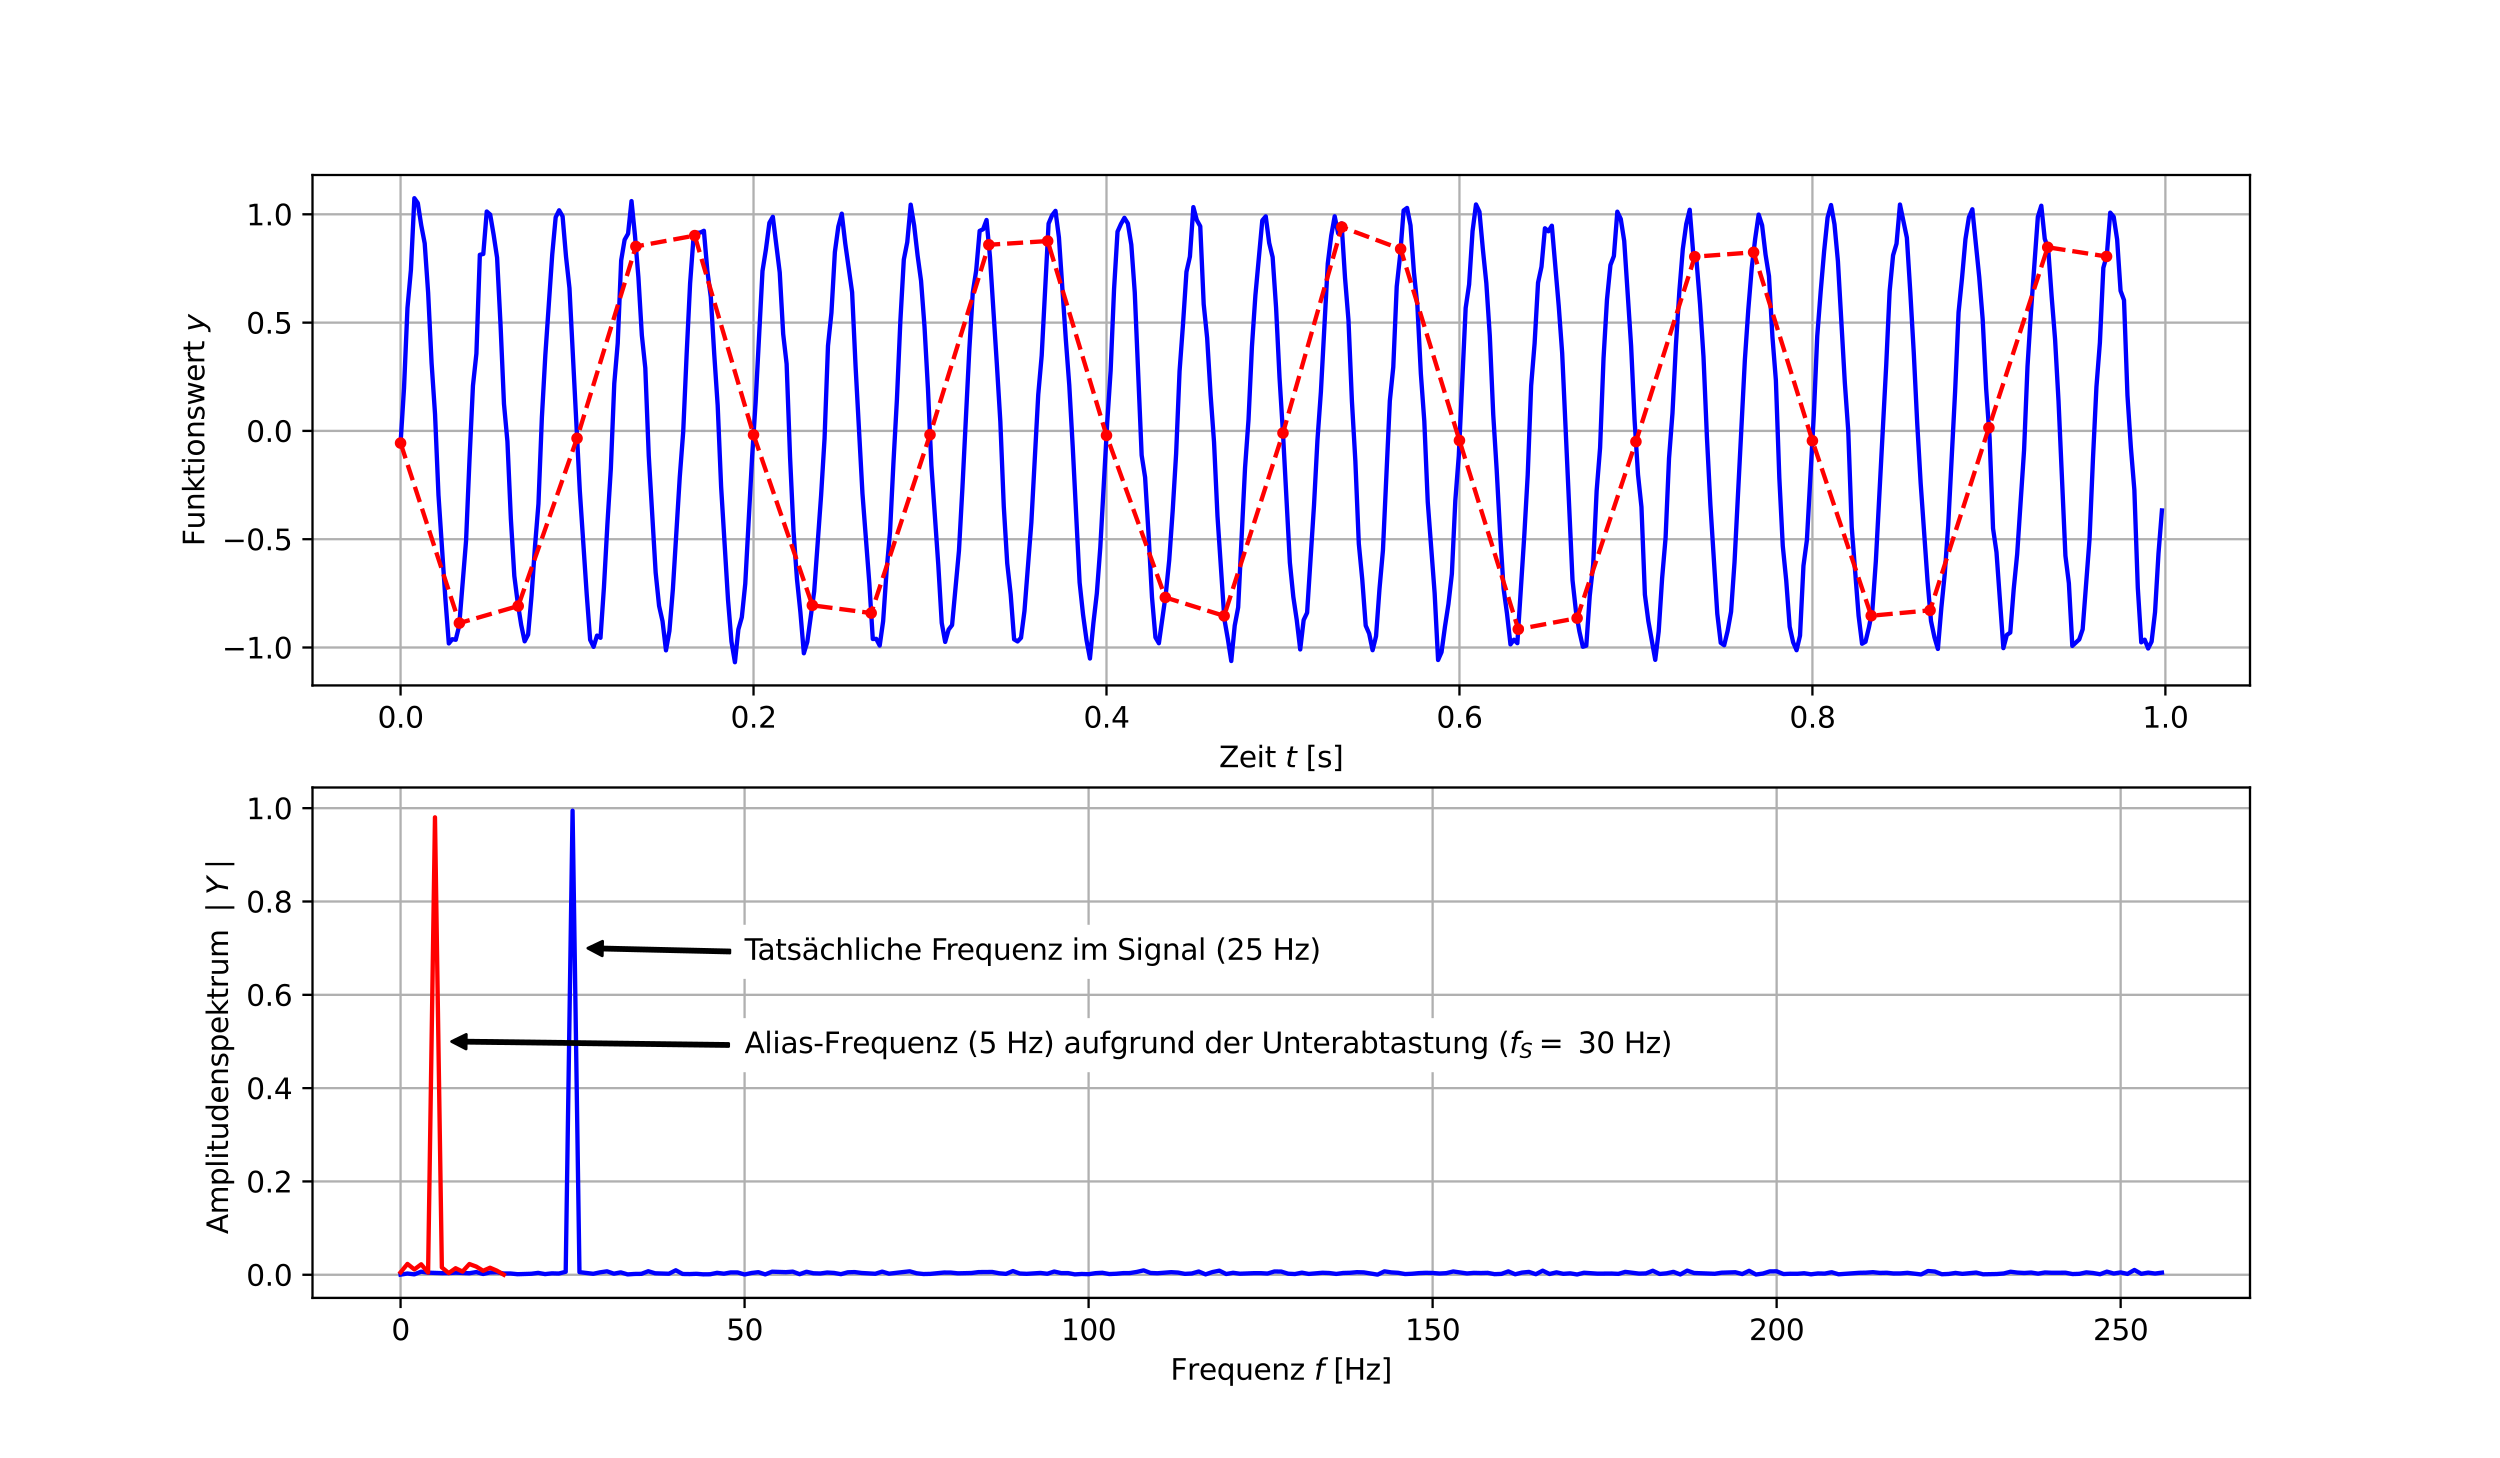 <?xml version="1.0" encoding="utf-8" standalone="no"?>
<!DOCTYPE svg PUBLIC "-//W3C//DTD SVG 1.1//EN"
  "http://www.w3.org/Graphics/SVG/1.1/DTD/svg11.dtd">
<svg xmlns:xlink="http://www.w3.org/1999/xlink" width="864pt" height="504pt" viewBox="0 0 864 504" xmlns="http://www.w3.org/2000/svg" version="1.1">
 <defs>
  <style type="text/css">*{stroke-linejoin: round; stroke-linecap: butt}</style>
 </defs>
 <g id="figure_1">
  <g id="patch_1">
   <path d="M 0 504 
L 864 504 
L 864 0 
L 0 0 
z
" style="fill: #ffffff"/>
  </g>
  <g id="axes_1">
   <g id="patch_2">
    <path d="M 108 236.88 
L 777.6 236.88 
L 777.6 60.48 
L 108 60.48 
z
" style="fill: #ffffff"/>
   </g>
   <g id="matplotlib.axis_1">
    <g id="xtick_1">
     <g id="line2d_1">
      <path d="M 138.436 236.88 
L 138.436 60.48 
" clip-path="url(#pbe7a5671bd)" style="fill: none; stroke: #b0b0b0; stroke-width: 0.8; stroke-linecap: square"/>
     </g>
     <g id="line2d_2">
      <defs>
       <path id="md109ec3781" d="M 0 0 
L 0 3.5 
" style="stroke: #000000; stroke-width: 0.8"/>
      </defs>
      <g>
       <use xlink:href="#md109ec3781" x="138.436" y="236.88" style="stroke: #000000; stroke-width: 0.8"/>
      </g>
     </g>
     <g id="text_1">
      <!-- 0.0 -->
      <g transform="translate(130.485 251.478) scale(0.1 -0.1)">
       <defs>
        <path id="DejaVuSans-30" d="M 2034 4250 
Q 1547 4250 1301 3770 
Q 1056 3291 1056 2328 
Q 1056 1369 1301 889 
Q 1547 409 2034 409 
Q 2525 409 2770 889 
Q 3016 1369 3016 2328 
Q 3016 3291 2770 3770 
Q 2525 4250 2034 4250 
z
M 2034 4750 
Q 2819 4750 3233 4129 
Q 3647 3509 3647 2328 
Q 3647 1150 3233 529 
Q 2819 -91 2034 -91 
Q 1250 -91 836 529 
Q 422 1150 422 2328 
Q 422 3509 836 4129 
Q 1250 4750 2034 4750 
z
" transform="scale(0.016)"/>
        <path id="DejaVuSans-2e" d="M 684 794 
L 1344 794 
L 1344 0 
L 684 0 
L 684 794 
z
" transform="scale(0.016)"/>
       </defs>
       <use xlink:href="#DejaVuSans-30"/>
       <use xlink:href="#DejaVuSans-2e" x="63.623"/>
       <use xlink:href="#DejaVuSans-30" x="95.41"/>
      </g>
     </g>
    </g>
    <g id="xtick_2">
     <g id="line2d_3">
      <path d="M 260.42 236.88 
L 260.42 60.48 
" clip-path="url(#pbe7a5671bd)" style="fill: none; stroke: #b0b0b0; stroke-width: 0.8; stroke-linecap: square"/>
     </g>
     <g id="line2d_4">
      <g>
       <use xlink:href="#md109ec3781" x="260.42" y="236.88" style="stroke: #000000; stroke-width: 0.8"/>
      </g>
     </g>
     <g id="text_2">
      <!-- 0.2 -->
      <g transform="translate(252.469 251.478) scale(0.1 -0.1)">
       <defs>
        <path id="DejaVuSans-32" d="M 1228 531 
L 3431 531 
L 3431 0 
L 469 0 
L 469 531 
Q 828 903 1448 1529 
Q 2069 2156 2228 2338 
Q 2531 2678 2651 2914 
Q 2772 3150 2772 3378 
Q 2772 3750 2511 3984 
Q 2250 4219 1831 4219 
Q 1534 4219 1204 4116 
Q 875 4013 500 3803 
L 500 4441 
Q 881 4594 1212 4672 
Q 1544 4750 1819 4750 
Q 2544 4750 2975 4387 
Q 3406 4025 3406 3419 
Q 3406 3131 3298 2873 
Q 3191 2616 2906 2266 
Q 2828 2175 2409 1742 
Q 1991 1309 1228 531 
z
" transform="scale(0.016)"/>
       </defs>
       <use xlink:href="#DejaVuSans-30"/>
       <use xlink:href="#DejaVuSans-2e" x="63.623"/>
       <use xlink:href="#DejaVuSans-32" x="95.41"/>
      </g>
     </g>
    </g>
    <g id="xtick_3">
     <g id="line2d_5">
      <path d="M 382.404 236.88 
L 382.404 60.48 
" clip-path="url(#pbe7a5671bd)" style="fill: none; stroke: #b0b0b0; stroke-width: 0.8; stroke-linecap: square"/>
     </g>
     <g id="line2d_6">
      <g>
       <use xlink:href="#md109ec3781" x="382.404" y="236.88" style="stroke: #000000; stroke-width: 0.8"/>
      </g>
     </g>
     <g id="text_3">
      <!-- 0.4 -->
      <g transform="translate(374.452 251.478) scale(0.1 -0.1)">
       <defs>
        <path id="DejaVuSans-34" d="M 2419 4116 
L 825 1625 
L 2419 1625 
L 2419 4116 
z
M 2253 4666 
L 3047 4666 
L 3047 1625 
L 3713 1625 
L 3713 1100 
L 3047 1100 
L 3047 0 
L 2419 0 
L 2419 1100 
L 313 1100 
L 313 1709 
L 2253 4666 
z
" transform="scale(0.016)"/>
       </defs>
       <use xlink:href="#DejaVuSans-30"/>
       <use xlink:href="#DejaVuSans-2e" x="63.623"/>
       <use xlink:href="#DejaVuSans-34" x="95.41"/>
      </g>
     </g>
    </g>
    <g id="xtick_4">
     <g id="line2d_7">
      <path d="M 504.387 236.88 
L 504.387 60.48 
" clip-path="url(#pbe7a5671bd)" style="fill: none; stroke: #b0b0b0; stroke-width: 0.8; stroke-linecap: square"/>
     </g>
     <g id="line2d_8">
      <g>
       <use xlink:href="#md109ec3781" x="504.387" y="236.88" style="stroke: #000000; stroke-width: 0.8"/>
      </g>
     </g>
     <g id="text_4">
      <!-- 0.6 -->
      <g transform="translate(496.436 251.478) scale(0.1 -0.1)">
       <defs>
        <path id="DejaVuSans-36" d="M 2113 2584 
Q 1688 2584 1439 2293 
Q 1191 2003 1191 1497 
Q 1191 994 1439 701 
Q 1688 409 2113 409 
Q 2538 409 2786 701 
Q 3034 994 3034 1497 
Q 3034 2003 2786 2293 
Q 2538 2584 2113 2584 
z
M 3366 4563 
L 3366 3988 
Q 3128 4100 2886 4159 
Q 2644 4219 2406 4219 
Q 1781 4219 1451 3797 
Q 1122 3375 1075 2522 
Q 1259 2794 1537 2939 
Q 1816 3084 2150 3084 
Q 2853 3084 3261 2657 
Q 3669 2231 3669 1497 
Q 3669 778 3244 343 
Q 2819 -91 2113 -91 
Q 1303 -91 875 529 
Q 447 1150 447 2328 
Q 447 3434 972 4092 
Q 1497 4750 2381 4750 
Q 2619 4750 2861 4703 
Q 3103 4656 3366 4563 
z
" transform="scale(0.016)"/>
       </defs>
       <use xlink:href="#DejaVuSans-30"/>
       <use xlink:href="#DejaVuSans-2e" x="63.623"/>
       <use xlink:href="#DejaVuSans-36" x="95.41"/>
      </g>
     </g>
    </g>
    <g id="xtick_5">
     <g id="line2d_9">
      <path d="M 626.371 236.88 
L 626.371 60.48 
" clip-path="url(#pbe7a5671bd)" style="fill: none; stroke: #b0b0b0; stroke-width: 0.8; stroke-linecap: square"/>
     </g>
     <g id="line2d_10">
      <g>
       <use xlink:href="#md109ec3781" x="626.371" y="236.88" style="stroke: #000000; stroke-width: 0.8"/>
      </g>
     </g>
     <g id="text_5">
      <!-- 0.8 -->
      <g transform="translate(618.42 251.478) scale(0.1 -0.1)">
       <defs>
        <path id="DejaVuSans-38" d="M 2034 2216 
Q 1584 2216 1326 1975 
Q 1069 1734 1069 1313 
Q 1069 891 1326 650 
Q 1584 409 2034 409 
Q 2484 409 2743 651 
Q 3003 894 3003 1313 
Q 3003 1734 2745 1975 
Q 2488 2216 2034 2216 
z
M 1403 2484 
Q 997 2584 770 2862 
Q 544 3141 544 3541 
Q 544 4100 942 4425 
Q 1341 4750 2034 4750 
Q 2731 4750 3128 4425 
Q 3525 4100 3525 3541 
Q 3525 3141 3298 2862 
Q 3072 2584 2669 2484 
Q 3125 2378 3379 2068 
Q 3634 1759 3634 1313 
Q 3634 634 3220 271 
Q 2806 -91 2034 -91 
Q 1263 -91 848 271 
Q 434 634 434 1313 
Q 434 1759 690 2068 
Q 947 2378 1403 2484 
z
M 1172 3481 
Q 1172 3119 1398 2916 
Q 1625 2713 2034 2713 
Q 2441 2713 2670 2916 
Q 2900 3119 2900 3481 
Q 2900 3844 2670 4047 
Q 2441 4250 2034 4250 
Q 1625 4250 1398 4047 
Q 1172 3844 1172 3481 
z
" transform="scale(0.016)"/>
       </defs>
       <use xlink:href="#DejaVuSans-30"/>
       <use xlink:href="#DejaVuSans-2e" x="63.623"/>
       <use xlink:href="#DejaVuSans-38" x="95.41"/>
      </g>
     </g>
    </g>
    <g id="xtick_6">
     <g id="line2d_11">
      <path d="M 748.355 236.88 
L 748.355 60.48 
" clip-path="url(#pbe7a5671bd)" style="fill: none; stroke: #b0b0b0; stroke-width: 0.8; stroke-linecap: square"/>
     </g>
     <g id="line2d_12">
      <g>
       <use xlink:href="#md109ec3781" x="748.355" y="236.88" style="stroke: #000000; stroke-width: 0.8"/>
      </g>
     </g>
     <g id="text_6">
      <!-- 1.0 -->
      <g transform="translate(740.403 251.478) scale(0.1 -0.1)">
       <defs>
        <path id="DejaVuSans-31" d="M 794 531 
L 1825 531 
L 1825 4091 
L 703 3866 
L 703 4441 
L 1819 4666 
L 2450 4666 
L 2450 531 
L 3481 531 
L 3481 0 
L 794 0 
L 794 531 
z
" transform="scale(0.016)"/>
       </defs>
       <use xlink:href="#DejaVuSans-31"/>
       <use xlink:href="#DejaVuSans-2e" x="63.623"/>
       <use xlink:href="#DejaVuSans-30" x="95.41"/>
      </g>
     </g>
    </g>
    <g id="text_7">
     <!-- Zeit $t$ [s] -->
     <g transform="translate(421.3 265.157) scale(0.1 -0.1)">
      <defs>
       <path id="DejaVuSans-5a" d="M 359 4666 
L 4025 4666 
L 4025 4184 
L 1075 531 
L 4097 531 
L 4097 0 
L 288 0 
L 288 481 
L 3238 4134 
L 359 4134 
L 359 4666 
z
" transform="scale(0.016)"/>
       <path id="DejaVuSans-65" d="M 3597 1894 
L 3597 1613 
L 953 1613 
Q 991 1019 1311 708 
Q 1631 397 2203 397 
Q 2534 397 2845 478 
Q 3156 559 3463 722 
L 3463 178 
Q 3153 47 2828 -22 
Q 2503 -91 2169 -91 
Q 1331 -91 842 396 
Q 353 884 353 1716 
Q 353 2575 817 3079 
Q 1281 3584 2069 3584 
Q 2775 3584 3186 3129 
Q 3597 2675 3597 1894 
z
M 3022 2063 
Q 3016 2534 2758 2815 
Q 2500 3097 2075 3097 
Q 1594 3097 1305 2825 
Q 1016 2553 972 2059 
L 3022 2063 
z
" transform="scale(0.016)"/>
       <path id="DejaVuSans-69" d="M 603 3500 
L 1178 3500 
L 1178 0 
L 603 0 
L 603 3500 
z
M 603 4863 
L 1178 4863 
L 1178 4134 
L 603 4134 
L 603 4863 
z
" transform="scale(0.016)"/>
       <path id="DejaVuSans-74" d="M 1172 4494 
L 1172 3500 
L 2356 3500 
L 2356 3053 
L 1172 3053 
L 1172 1153 
Q 1172 725 1289 603 
Q 1406 481 1766 481 
L 2356 481 
L 2356 0 
L 1766 0 
Q 1100 0 847 248 
Q 594 497 594 1153 
L 594 3053 
L 172 3053 
L 172 3500 
L 594 3500 
L 594 4494 
L 1172 4494 
z
" transform="scale(0.016)"/>
       <path id="DejaVuSans-20" transform="scale(0.016)"/>
       <path id="DejaVuSans-Oblique-74" d="M 2706 3500 
L 2619 3053 
L 1472 3053 
L 1100 1153 
Q 1081 1047 1072 975 
Q 1063 903 1063 863 
Q 1063 663 1183 572 
Q 1303 481 1569 481 
L 2150 481 
L 2053 0 
L 1503 0 
Q 991 0 739 200 
Q 488 400 488 806 
Q 488 878 497 964 
Q 506 1050 525 1153 
L 897 3053 
L 409 3053 
L 500 3500 
L 978 3500 
L 1172 4494 
L 1747 4494 
L 1556 3500 
L 2706 3500 
z
" transform="scale(0.016)"/>
       <path id="DejaVuSans-5b" d="M 550 4863 
L 1875 4863 
L 1875 4416 
L 1125 4416 
L 1125 -397 
L 1875 -397 
L 1875 -844 
L 550 -844 
L 550 4863 
z
" transform="scale(0.016)"/>
       <path id="DejaVuSans-73" d="M 2834 3397 
L 2834 2853 
Q 2591 2978 2328 3040 
Q 2066 3103 1784 3103 
Q 1356 3103 1142 2972 
Q 928 2841 928 2578 
Q 928 2378 1081 2264 
Q 1234 2150 1697 2047 
L 1894 2003 
Q 2506 1872 2764 1633 
Q 3022 1394 3022 966 
Q 3022 478 2636 193 
Q 2250 -91 1575 -91 
Q 1294 -91 989 -36 
Q 684 19 347 128 
L 347 722 
Q 666 556 975 473 
Q 1284 391 1588 391 
Q 1994 391 2212 530 
Q 2431 669 2431 922 
Q 2431 1156 2273 1281 
Q 2116 1406 1581 1522 
L 1381 1569 
Q 847 1681 609 1914 
Q 372 2147 372 2553 
Q 372 3047 722 3315 
Q 1072 3584 1716 3584 
Q 2034 3584 2315 3537 
Q 2597 3491 2834 3397 
z
" transform="scale(0.016)"/>
       <path id="DejaVuSans-5d" d="M 1947 4863 
L 1947 -844 
L 622 -844 
L 622 -397 
L 1369 -397 
L 1369 4416 
L 622 4416 
L 622 4863 
L 1947 4863 
z
" transform="scale(0.016)"/>
      </defs>
      <use xlink:href="#DejaVuSans-5a" transform="translate(0 0.016)"/>
      <use xlink:href="#DejaVuSans-65" transform="translate(68.506 0.016)"/>
      <use xlink:href="#DejaVuSans-69" transform="translate(130.029 0.016)"/>
      <use xlink:href="#DejaVuSans-74" transform="translate(157.812 0.016)"/>
      <use xlink:href="#DejaVuSans-20" transform="translate(197.021 0.016)"/>
      <use xlink:href="#DejaVuSans-Oblique-74" transform="translate(228.809 0.016)"/>
      <use xlink:href="#DejaVuSans-20" transform="translate(268.018 0.016)"/>
      <use xlink:href="#DejaVuSans-5b" transform="translate(299.805 0.016)"/>
      <use xlink:href="#DejaVuSans-73" transform="translate(338.818 0.016)"/>
      <use xlink:href="#DejaVuSans-5d" transform="translate(390.918 0.016)"/>
     </g>
    </g>
   </g>
   <g id="matplotlib.axis_2">
    <g id="ytick_1">
     <g id="line2d_13">
      <path d="M 108 223.774 
L 777.6 223.774 
" clip-path="url(#pbe7a5671bd)" style="fill: none; stroke: #b0b0b0; stroke-width: 0.8; stroke-linecap: square"/>
     </g>
     <g id="line2d_14">
      <defs>
       <path id="m30e448a97e" d="M 0 0 
L -3.5 0 
" style="stroke: #000000; stroke-width: 0.8"/>
      </defs>
      <g>
       <use xlink:href="#m30e448a97e" x="108" y="223.774" style="stroke: #000000; stroke-width: 0.8"/>
      </g>
     </g>
     <g id="text_8">
      <!-- −1.0 -->
      <g transform="translate(76.717 227.573) scale(0.1 -0.1)">
       <defs>
        <path id="DejaVuSans-2212" d="M 678 2272 
L 4684 2272 
L 4684 1741 
L 678 1741 
L 678 2272 
z
" transform="scale(0.016)"/>
       </defs>
       <use xlink:href="#DejaVuSans-2212"/>
       <use xlink:href="#DejaVuSans-31" x="83.789"/>
       <use xlink:href="#DejaVuSans-2e" x="147.412"/>
       <use xlink:href="#DejaVuSans-30" x="179.199"/>
      </g>
     </g>
    </g>
    <g id="ytick_2">
     <g id="line2d_15">
      <path d="M 108 186.348 
L 777.6 186.348 
" clip-path="url(#pbe7a5671bd)" style="fill: none; stroke: #b0b0b0; stroke-width: 0.8; stroke-linecap: square"/>
     </g>
     <g id="line2d_16">
      <g>
       <use xlink:href="#m30e448a97e" x="108" y="186.348" style="stroke: #000000; stroke-width: 0.8"/>
      </g>
     </g>
     <g id="text_9">
      <!-- −0.5 -->
      <g transform="translate(76.717 190.147) scale(0.1 -0.1)">
       <defs>
        <path id="DejaVuSans-35" d="M 691 4666 
L 3169 4666 
L 3169 4134 
L 1269 4134 
L 1269 2991 
Q 1406 3038 1543 3061 
Q 1681 3084 1819 3084 
Q 2600 3084 3056 2656 
Q 3513 2228 3513 1497 
Q 3513 744 3044 326 
Q 2575 -91 1722 -91 
Q 1428 -91 1123 -41 
Q 819 9 494 109 
L 494 744 
Q 775 591 1075 516 
Q 1375 441 1709 441 
Q 2250 441 2565 725 
Q 2881 1009 2881 1497 
Q 2881 1984 2565 2268 
Q 2250 2553 1709 2553 
Q 1456 2553 1204 2497 
Q 953 2441 691 2322 
L 691 4666 
z
" transform="scale(0.016)"/>
       </defs>
       <use xlink:href="#DejaVuSans-2212"/>
       <use xlink:href="#DejaVuSans-30" x="83.789"/>
       <use xlink:href="#DejaVuSans-2e" x="147.412"/>
       <use xlink:href="#DejaVuSans-35" x="179.199"/>
      </g>
     </g>
    </g>
    <g id="ytick_3">
     <g id="line2d_17">
      <path d="M 108 148.921 
L 777.6 148.921 
" clip-path="url(#pbe7a5671bd)" style="fill: none; stroke: #b0b0b0; stroke-width: 0.8; stroke-linecap: square"/>
     </g>
     <g id="line2d_18">
      <g>
       <use xlink:href="#m30e448a97e" x="108" y="148.921" style="stroke: #000000; stroke-width: 0.8"/>
      </g>
     </g>
     <g id="text_10">
      <!-- 0.0 -->
      <g transform="translate(85.097 152.72) scale(0.1 -0.1)">
       <use xlink:href="#DejaVuSans-30"/>
       <use xlink:href="#DejaVuSans-2e" x="63.623"/>
       <use xlink:href="#DejaVuSans-30" x="95.41"/>
      </g>
     </g>
    </g>
    <g id="ytick_4">
     <g id="line2d_19">
      <path d="M 108 111.495 
L 777.6 111.495 
" clip-path="url(#pbe7a5671bd)" style="fill: none; stroke: #b0b0b0; stroke-width: 0.8; stroke-linecap: square"/>
     </g>
     <g id="line2d_20">
      <g>
       <use xlink:href="#m30e448a97e" x="108" y="111.495" style="stroke: #000000; stroke-width: 0.8"/>
      </g>
     </g>
     <g id="text_11">
      <!-- 0.5 -->
      <g transform="translate(85.097 115.294) scale(0.1 -0.1)">
       <use xlink:href="#DejaVuSans-30"/>
       <use xlink:href="#DejaVuSans-2e" x="63.623"/>
       <use xlink:href="#DejaVuSans-35" x="95.41"/>
      </g>
     </g>
    </g>
    <g id="ytick_5">
     <g id="line2d_21">
      <path d="M 108 74.068 
L 777.6 74.068 
" clip-path="url(#pbe7a5671bd)" style="fill: none; stroke: #b0b0b0; stroke-width: 0.8; stroke-linecap: square"/>
     </g>
     <g id="line2d_22">
      <g>
       <use xlink:href="#m30e448a97e" x="108" y="74.068" style="stroke: #000000; stroke-width: 0.8"/>
      </g>
     </g>
     <g id="text_12">
      <!-- 1.0 -->
      <g transform="translate(85.097 77.867) scale(0.1 -0.1)">
       <use xlink:href="#DejaVuSans-31"/>
       <use xlink:href="#DejaVuSans-2e" x="63.623"/>
       <use xlink:href="#DejaVuSans-30" x="95.41"/>
      </g>
     </g>
    </g>
    <g id="text_13">
     <!-- Funktionswert $y$ -->
     <g transform="translate(70.617 188.73) rotate(-90) scale(0.1 -0.1)">
      <defs>
       <path id="DejaVuSans-46" d="M 628 4666 
L 3309 4666 
L 3309 4134 
L 1259 4134 
L 1259 2759 
L 3109 2759 
L 3109 2228 
L 1259 2228 
L 1259 0 
L 628 0 
L 628 4666 
z
" transform="scale(0.016)"/>
       <path id="DejaVuSans-75" d="M 544 1381 
L 544 3500 
L 1119 3500 
L 1119 1403 
Q 1119 906 1312 657 
Q 1506 409 1894 409 
Q 2359 409 2629 706 
Q 2900 1003 2900 1516 
L 2900 3500 
L 3475 3500 
L 3475 0 
L 2900 0 
L 2900 538 
Q 2691 219 2414 64 
Q 2138 -91 1772 -91 
Q 1169 -91 856 284 
Q 544 659 544 1381 
z
M 1991 3584 
L 1991 3584 
z
" transform="scale(0.016)"/>
       <path id="DejaVuSans-6e" d="M 3513 2113 
L 3513 0 
L 2938 0 
L 2938 2094 
Q 2938 2591 2744 2837 
Q 2550 3084 2163 3084 
Q 1697 3084 1428 2787 
Q 1159 2491 1159 1978 
L 1159 0 
L 581 0 
L 581 3500 
L 1159 3500 
L 1159 2956 
Q 1366 3272 1645 3428 
Q 1925 3584 2291 3584 
Q 2894 3584 3203 3211 
Q 3513 2838 3513 2113 
z
" transform="scale(0.016)"/>
       <path id="DejaVuSans-6b" d="M 581 4863 
L 1159 4863 
L 1159 1991 
L 2875 3500 
L 3609 3500 
L 1753 1863 
L 3688 0 
L 2938 0 
L 1159 1709 
L 1159 0 
L 581 0 
L 581 4863 
z
" transform="scale(0.016)"/>
       <path id="DejaVuSans-6f" d="M 1959 3097 
Q 1497 3097 1228 2736 
Q 959 2375 959 1747 
Q 959 1119 1226 758 
Q 1494 397 1959 397 
Q 2419 397 2687 759 
Q 2956 1122 2956 1747 
Q 2956 2369 2687 2733 
Q 2419 3097 1959 3097 
z
M 1959 3584 
Q 2709 3584 3137 3096 
Q 3566 2609 3566 1747 
Q 3566 888 3137 398 
Q 2709 -91 1959 -91 
Q 1206 -91 779 398 
Q 353 888 353 1747 
Q 353 2609 779 3096 
Q 1206 3584 1959 3584 
z
" transform="scale(0.016)"/>
       <path id="DejaVuSans-77" d="M 269 3500 
L 844 3500 
L 1563 769 
L 2278 3500 
L 2956 3500 
L 3675 769 
L 4391 3500 
L 4966 3500 
L 4050 0 
L 3372 0 
L 2619 2869 
L 1863 0 
L 1184 0 
L 269 3500 
z
" transform="scale(0.016)"/>
       <path id="DejaVuSans-72" d="M 2631 2963 
Q 2534 3019 2420 3045 
Q 2306 3072 2169 3072 
Q 1681 3072 1420 2755 
Q 1159 2438 1159 1844 
L 1159 0 
L 581 0 
L 581 3500 
L 1159 3500 
L 1159 2956 
Q 1341 3275 1631 3429 
Q 1922 3584 2338 3584 
Q 2397 3584 2469 3576 
Q 2541 3569 2628 3553 
L 2631 2963 
z
" transform="scale(0.016)"/>
       <path id="DejaVuSans-Oblique-79" d="M 1588 -325 
Q 1188 -997 936 -1164 
Q 684 -1331 294 -1331 
L -159 -1331 
L -63 -850 
L 269 -850 
Q 509 -850 678 -719 
Q 847 -588 1056 -206 
L 1234 128 
L 459 3500 
L 1069 3500 
L 1650 819 
L 3256 3500 
L 3859 3500 
L 1588 -325 
z
" transform="scale(0.016)"/>
      </defs>
      <use xlink:href="#DejaVuSans-46" transform="translate(0 0.016)"/>
      <use xlink:href="#DejaVuSans-75" transform="translate(57.52 0.016)"/>
      <use xlink:href="#DejaVuSans-6e" transform="translate(120.898 0.016)"/>
      <use xlink:href="#DejaVuSans-6b" transform="translate(184.277 0.016)"/>
      <use xlink:href="#DejaVuSans-74" transform="translate(242.188 0.016)"/>
      <use xlink:href="#DejaVuSans-69" transform="translate(281.396 0.016)"/>
      <use xlink:href="#DejaVuSans-6f" transform="translate(309.18 0.016)"/>
      <use xlink:href="#DejaVuSans-6e" transform="translate(370.361 0.016)"/>
      <use xlink:href="#DejaVuSans-73" transform="translate(433.74 0.016)"/>
      <use xlink:href="#DejaVuSans-77" transform="translate(485.84 0.016)"/>
      <use xlink:href="#DejaVuSans-65" transform="translate(567.627 0.016)"/>
      <use xlink:href="#DejaVuSans-72" transform="translate(629.15 0.016)"/>
      <use xlink:href="#DejaVuSans-74" transform="translate(670.264 0.016)"/>
      <use xlink:href="#DejaVuSans-20" transform="translate(709.473 0.016)"/>
      <use xlink:href="#DejaVuSans-Oblique-79" transform="translate(741.26 0.016)"/>
     </g>
    </g>
   </g>
   <g id="line2d_23">
    <path d="M 138.436 153.124 
L 139.628 134.181 
L 140.819 106.424 
L 142.01 93.305 
L 143.201 68.498 
L 144.393 70.19 
L 145.584 77.884 
L 146.775 84.105 
L 147.966 101.219 
L 149.158 125.482 
L 150.349 143.188 
L 151.54 171.153 
L 153.923 206.922 
L 155.114 222.37 
L 156.305 220.906 
L 157.496 221.109 
L 158.688 216.301 
L 161.07 186.917 
L 162.261 158.788 
L 163.453 133.293 
L 164.644 122.184 
L 165.835 88.055 
L 167.026 87.769 
L 168.218 73.101 
L 169.409 74.155 
L 170.6 81.144 
L 171.791 89.051 
L 172.983 112.222 
L 174.174 139.595 
L 175.365 152.569 
L 176.556 179.372 
L 177.748 199.056 
L 178.939 208.426 
L 180.13 216.014 
L 181.321 221.636 
L 182.513 219.323 
L 183.704 205.84 
L 184.895 188.799 
L 186.086 174.155 
L 187.277 144.206 
L 188.469 122.674 
L 190.851 87.971 
L 192.042 75.088 
L 193.234 72.684 
L 194.425 74.746 
L 195.616 88.702 
L 196.807 99.592 
L 200.381 169.604 
L 202.764 205.321 
L 203.955 221.111 
L 205.146 223.541 
L 206.337 219.659 
L 207.529 220.422 
L 208.72 203.008 
L 209.911 181.267 
L 211.102 162.002 
L 212.294 132.521 
L 213.485 118.601 
L 214.676 89.997 
L 215.867 82.872 
L 217.059 80.763 
L 218.25 69.505 
L 219.441 81.292 
L 220.632 95.864 
L 221.824 115.884 
L 223.015 127.178 
L 224.206 157.472 
L 226.589 197.841 
L 227.78 209.399 
L 228.971 214.689 
L 230.162 224.757 
L 231.354 218.048 
L 232.545 203.644 
L 234.927 164.851 
L 236.119 149.174 
L 237.31 122.282 
L 238.501 97.924 
L 239.692 81.885 
L 240.884 80.495 
L 242.075 80.35 
L 243.266 79.768 
L 244.457 93.573 
L 245.649 102.604 
L 246.84 122.417 
L 248.031 140.153 
L 249.222 168.304 
L 251.605 207.321 
L 252.796 221.771 
L 253.987 228.862 
L 255.179 217.536 
L 256.37 213.333 
L 257.561 201.755 
L 259.944 157.673 
L 261.135 139.158 
L 263.517 93.662 
L 264.709 86.14 
L 265.9 77.018 
L 267.091 74.932 
L 269.474 94.171 
L 270.665 115.42 
L 271.856 125.786 
L 273.047 158.063 
L 274.239 183.532 
L 275.43 200.127 
L 276.621 211.603 
L 277.812 225.768 
L 279.004 221.805 
L 281.386 204.37 
L 283.769 171.27 
L 284.96 151.645 
L 286.151 119.519 
L 287.342 108.104 
L 288.533 87.113 
L 289.725 78.31 
L 290.916 73.85 
L 292.107 84.071 
L 294.49 101.021 
L 295.681 126.513 
L 298.063 170.545 
L 300.446 201.646 
L 301.637 220.833 
L 302.828 220.79 
L 304.02 223.105 
L 305.211 214.678 
L 306.402 197.296 
L 307.593 183.781 
L 308.785 159.707 
L 309.976 138.017 
L 311.167 110.934 
L 312.358 89.719 
L 313.55 83.688 
L 314.741 70.734 
L 315.932 77.941 
L 317.123 88.332 
L 318.315 97.062 
L 319.506 112.87 
L 320.697 134.257 
L 321.888 160.894 
L 324.271 195.231 
L 325.462 215.281 
L 326.653 221.841 
L 327.845 217.579 
L 329.036 216.029 
L 331.418 190.324 
L 332.61 168.647 
L 334.992 120.915 
L 336.183 101.179 
L 337.375 93.445 
L 338.566 79.796 
L 339.757 79.234 
L 340.948 76.038 
L 342.14 88.866 
L 344.522 126.015 
L 345.713 145.673 
L 346.905 175.024 
L 348.096 194.704 
L 349.287 205.4 
L 350.478 220.969 
L 351.67 221.68 
L 352.861 220.42 
L 354.052 211.18 
L 356.435 180.597 
L 358.817 136.396 
L 360.008 122.888 
L 362.391 77.272 
L 363.582 74.425 
L 364.773 72.882 
L 365.965 82.07 
L 368.347 117.333 
L 369.538 133.1 
L 370.73 154.371 
L 373.112 201.298 
L 374.303 212.406 
L 375.495 221.167 
L 376.686 227.576 
L 377.877 215.339 
L 379.068 205.041 
L 380.26 189.218 
L 382.642 146.275 
L 383.833 128.13 
L 385.025 99.811 
L 386.216 80.056 
L 387.407 77.401 
L 388.598 75.283 
L 389.79 77.224 
L 390.981 84.582 
L 392.172 101.086 
L 394.554 157.332 
L 395.746 164.969 
L 396.937 184.586 
L 398.128 206.406 
L 399.319 220.264 
L 400.511 222.301 
L 402.893 205.354 
L 404.084 193.561 
L 405.276 176.602 
L 406.467 156.802 
L 407.658 128.274 
L 408.849 112.065 
L 410.041 93.928 
L 411.232 88.68 
L 412.423 71.586 
L 413.614 76.054 
L 414.806 78.203 
L 415.997 105.151 
L 417.188 116.784 
L 418.379 136.451 
L 419.571 152.82 
L 420.762 178.39 
L 423.144 214.004 
L 424.336 220.785 
L 425.527 228.443 
L 426.718 216.212 
L 427.909 209.906 
L 430.292 161.622 
L 431.483 145.086 
L 432.674 119.729 
L 433.866 102.067 
L 436.248 76.185 
L 437.439 74.771 
L 438.631 83.968 
L 439.822 88.868 
L 441.013 106.346 
L 442.204 130.529 
L 443.396 149.652 
L 445.778 194.427 
L 446.969 206.263 
L 448.161 214.325 
L 449.352 224.442 
L 450.543 214.279 
L 451.734 211.752 
L 454.117 174.677 
L 455.308 152.094 
L 456.499 135.456 
L 458.882 91.065 
L 460.073 81.444 
L 461.264 74.752 
L 462.456 80.627 
L 463.647 77.219 
L 464.838 95.992 
L 466.029 110.624 
L 467.221 138.628 
L 468.412 159.367 
L 469.603 187.896 
L 470.794 200.249 
L 471.986 216.208 
L 473.177 218.95 
L 474.368 224.707 
L 475.559 219.873 
L 476.751 203.544 
L 477.942 190.22 
L 480.324 138.534 
L 481.516 126.861 
L 482.707 99.003 
L 483.898 88.09 
L 485.089 72.73 
L 486.281 71.869 
L 487.472 77.902 
L 488.663 94.219 
L 489.854 105.725 
L 491.046 129.159 
L 492.237 145.542 
L 493.428 173.44 
L 495.81 205.018 
L 497.002 228.095 
L 498.193 225.365 
L 499.384 216.522 
L 500.575 208.773 
L 501.767 198.32 
L 502.958 172.996 
L 504.149 157.59 
L 506.532 106.445 
L 507.723 98.328 
L 508.914 79.898 
L 510.105 70.667 
L 511.297 73.203 
L 512.488 86.256 
L 513.679 97.883 
L 514.87 116.029 
L 516.062 143.315 
L 517.253 162.407 
L 518.444 184.439 
L 519.635 203.372 
L 520.827 212.119 
L 522.018 222.702 
L 523.209 221.093 
L 524.4 222.27 
L 526.783 185.227 
L 527.974 164.184 
L 529.165 133.259 
L 530.357 118.699 
L 531.548 97.698 
L 532.739 92.192 
L 533.93 78.897 
L 535.122 79.931 
L 536.313 78.009 
L 538.695 105.739 
L 539.887 122.042 
L 543.46 200.5 
L 544.652 211.318 
L 545.843 218.236 
L 547.034 223.516 
L 548.225 223.133 
L 549.417 205.9 
L 550.608 195.047 
L 551.799 169.645 
L 552.99 154.783 
L 554.182 123.8 
L 555.373 103.538 
L 556.564 91.604 
L 557.755 88.508 
L 558.947 73.164 
L 560.138 75.686 
L 561.329 83.284 
L 563.712 119.556 
L 564.903 145.035 
L 566.094 163.999 
L 567.285 175.193 
L 568.477 205.502 
L 569.668 214.661 
L 572.05 228.039 
L 573.242 218.23 
L 574.433 199.771 
L 575.624 185.894 
L 576.815 158.397 
L 578.007 142.812 
L 579.198 119.242 
L 580.389 100.602 
L 581.58 86.066 
L 582.772 77.398 
L 583.963 72.49 
L 585.154 87.227 
L 586.345 90.423 
L 587.537 105.127 
L 588.728 123.329 
L 589.919 151.22 
L 591.11 174.419 
L 593.493 212.106 
L 594.684 222.161 
L 595.875 222.989 
L 597.067 218.053 
L 598.258 211.419 
L 599.449 194.31 
L 601.831 147.85 
L 603.023 124.425 
L 604.214 106.972 
L 605.405 92.563 
L 606.596 82.493 
L 607.788 74.162 
L 608.979 77.835 
L 610.17 87.968 
L 611.361 95.438 
L 612.553 116.408 
L 613.744 131.442 
L 614.935 165.124 
L 616.126 188.681 
L 617.318 200.622 
L 618.509 216.592 
L 619.7 221.951 
L 620.891 224.713 
L 622.083 219.707 
L 623.274 195.537 
L 624.465 186.624 
L 626.848 143.511 
L 628.039 116.169 
L 629.23 100.714 
L 630.421 86.779 
L 631.613 75.178 
L 632.804 70.862 
L 633.995 77.519 
L 635.186 90.294 
L 637.569 132.223 
L 638.76 149.003 
L 639.951 182.17 
L 642.334 212.841 
L 643.525 222.479 
L 644.716 221.789 
L 645.908 216.785 
L 647.099 210.798 
L 648.29 193.978 
L 651.864 126.441 
L 653.055 100.688 
L 654.246 88.24 
L 655.438 84.222 
L 656.629 70.687 
L 659.011 82.137 
L 660.203 101.009 
L 661.394 121.855 
L 662.585 146.187 
L 663.776 166.93 
L 666.159 200.814 
L 667.35 214.605 
L 668.541 220.211 
L 669.733 224.275 
L 670.924 210.091 
L 672.115 198.245 
L 673.306 181.426 
L 675.689 135.237 
L 676.88 107.922 
L 678.071 96.161 
L 679.263 82.648 
L 680.454 75.081 
L 681.645 72.327 
L 684.028 95.817 
L 685.219 110.432 
L 686.41 134.344 
L 687.601 151.175 
L 688.793 182.622 
L 689.984 190.839 
L 692.366 223.99 
L 693.558 219.444 
L 694.749 218.617 
L 695.94 203.583 
L 697.131 191.537 
L 699.514 155.659 
L 700.705 126.63 
L 701.896 107.837 
L 704.279 74.955 
L 705.47 71.099 
L 706.661 82.529 
L 707.852 85.907 
L 709.044 102.441 
L 710.235 117.291 
L 711.426 138.632 
L 713.809 192.055 
L 715 201.567 
L 716.191 223.221 
L 718.574 220.992 
L 719.765 217.496 
L 722.147 186.263 
L 723.339 158.317 
L 724.53 133.666 
L 725.721 118.438 
L 726.912 92.551 
L 728.104 88.351 
L 729.295 73.501 
L 730.486 74.895 
L 731.677 82.737 
L 732.869 100.503 
L 734.06 103.723 
L 735.251 136.664 
L 736.442 154.799 
L 737.634 169.33 
L 738.825 203.193 
L 740.016 221.989 
L 741.207 221.081 
L 742.399 224.115 
L 743.59 221.751 
L 744.781 211.551 
L 745.972 191.308 
L 747.164 176.408 
L 747.164 176.408 
" clip-path="url(#pbe7a5671bd)" style="fill: none; stroke: #0000ff; stroke-width: 1.5; stroke-linecap: square"/>
   </g>
   <g id="line2d_24">
    <path d="M 138.436 153.124 
L 158.767 215.338 
L 179.098 209.438 
L 199.428 151.476 
L 219.759 85.178 
L 240.089 81.422 
L 260.42 150.267 
L 280.751 209.203 
L 301.081 211.879 
L 321.412 150.24 
L 341.743 84.59 
L 362.073 83.308 
L 382.404 150.481 
L 402.734 206.474 
L 423.065 212.848 
L 443.396 149.652 
L 463.726 78.471 
L 484.057 86.042 
L 504.387 152.232 
L 524.718 217.461 
L 545.049 213.624 
L 565.379 152.621 
L 585.71 88.718 
L 606.041 87.192 
L 626.371 152.334 
L 646.702 212.794 
L 667.032 210.928 
L 687.363 147.809 
L 707.694 85.456 
L 728.024 88.631 
" clip-path="url(#pbe7a5671bd)" style="fill: none; stroke-dasharray: 5.55,2.4; stroke-dashoffset: 0; stroke: #ff0000; stroke-width: 1.5"/>
    <defs>
     <path id="m743f378db2" d="M 0 1.5 
C 0.398 1.5 0.779 1.342 1.061 1.061 
C 1.342 0.779 1.5 0.398 1.5 0 
C 1.5 -0.398 1.342 -0.779 1.061 -1.061 
C 0.779 -1.342 0.398 -1.5 0 -1.5 
C -0.398 -1.5 -0.779 -1.342 -1.061 -1.061 
C -1.342 -0.779 -1.5 -0.398 -1.5 0 
C -1.5 0.398 -1.342 0.779 -1.061 1.061 
C -0.779 1.342 -0.398 1.5 0 1.5 
z
" style="stroke: #ff0000"/>
    </defs>
    <g clip-path="url(#pbe7a5671bd)">
     <use xlink:href="#m743f378db2" x="138.436" y="153.124" style="fill: #ff0000; stroke: #ff0000"/>
     <use xlink:href="#m743f378db2" x="158.767" y="215.338" style="fill: #ff0000; stroke: #ff0000"/>
     <use xlink:href="#m743f378db2" x="179.098" y="209.438" style="fill: #ff0000; stroke: #ff0000"/>
     <use xlink:href="#m743f378db2" x="199.428" y="151.476" style="fill: #ff0000; stroke: #ff0000"/>
     <use xlink:href="#m743f378db2" x="219.759" y="85.178" style="fill: #ff0000; stroke: #ff0000"/>
     <use xlink:href="#m743f378db2" x="240.089" y="81.422" style="fill: #ff0000; stroke: #ff0000"/>
     <use xlink:href="#m743f378db2" x="260.42" y="150.267" style="fill: #ff0000; stroke: #ff0000"/>
     <use xlink:href="#m743f378db2" x="280.751" y="209.203" style="fill: #ff0000; stroke: #ff0000"/>
     <use xlink:href="#m743f378db2" x="301.081" y="211.879" style="fill: #ff0000; stroke: #ff0000"/>
     <use xlink:href="#m743f378db2" x="321.412" y="150.24" style="fill: #ff0000; stroke: #ff0000"/>
     <use xlink:href="#m743f378db2" x="341.743" y="84.59" style="fill: #ff0000; stroke: #ff0000"/>
     <use xlink:href="#m743f378db2" x="362.073" y="83.308" style="fill: #ff0000; stroke: #ff0000"/>
     <use xlink:href="#m743f378db2" x="382.404" y="150.481" style="fill: #ff0000; stroke: #ff0000"/>
     <use xlink:href="#m743f378db2" x="402.734" y="206.474" style="fill: #ff0000; stroke: #ff0000"/>
     <use xlink:href="#m743f378db2" x="423.065" y="212.848" style="fill: #ff0000; stroke: #ff0000"/>
     <use xlink:href="#m743f378db2" x="443.396" y="149.652" style="fill: #ff0000; stroke: #ff0000"/>
     <use xlink:href="#m743f378db2" x="463.726" y="78.471" style="fill: #ff0000; stroke: #ff0000"/>
     <use xlink:href="#m743f378db2" x="484.057" y="86.042" style="fill: #ff0000; stroke: #ff0000"/>
     <use xlink:href="#m743f378db2" x="504.387" y="152.232" style="fill: #ff0000; stroke: #ff0000"/>
     <use xlink:href="#m743f378db2" x="524.718" y="217.461" style="fill: #ff0000; stroke: #ff0000"/>
     <use xlink:href="#m743f378db2" x="545.049" y="213.624" style="fill: #ff0000; stroke: #ff0000"/>
     <use xlink:href="#m743f378db2" x="565.379" y="152.621" style="fill: #ff0000; stroke: #ff0000"/>
     <use xlink:href="#m743f378db2" x="585.71" y="88.718" style="fill: #ff0000; stroke: #ff0000"/>
     <use xlink:href="#m743f378db2" x="606.041" y="87.192" style="fill: #ff0000; stroke: #ff0000"/>
     <use xlink:href="#m743f378db2" x="626.371" y="152.334" style="fill: #ff0000; stroke: #ff0000"/>
     <use xlink:href="#m743f378db2" x="646.702" y="212.794" style="fill: #ff0000; stroke: #ff0000"/>
     <use xlink:href="#m743f378db2" x="667.032" y="210.928" style="fill: #ff0000; stroke: #ff0000"/>
     <use xlink:href="#m743f378db2" x="687.363" y="147.809" style="fill: #ff0000; stroke: #ff0000"/>
     <use xlink:href="#m743f378db2" x="707.694" y="85.456" style="fill: #ff0000; stroke: #ff0000"/>
     <use xlink:href="#m743f378db2" x="728.024" y="88.631" style="fill: #ff0000; stroke: #ff0000"/>
    </g>
   </g>
   <g id="patch_3">
    <path d="M 108 236.88 
L 108 60.48 
" style="fill: none; stroke: #000000; stroke-width: 0.8; stroke-linejoin: miter; stroke-linecap: square"/>
   </g>
   <g id="patch_4">
    <path d="M 777.6 236.88 
L 777.6 60.48 
" style="fill: none; stroke: #000000; stroke-width: 0.8; stroke-linejoin: miter; stroke-linecap: square"/>
   </g>
   <g id="patch_5">
    <path d="M 108 236.88 
L 777.6 236.88 
" style="fill: none; stroke: #000000; stroke-width: 0.8; stroke-linejoin: miter; stroke-linecap: square"/>
   </g>
   <g id="patch_6">
    <path d="M 108 60.48 
L 777.6 60.48 
" style="fill: none; stroke: #000000; stroke-width: 0.8; stroke-linejoin: miter; stroke-linecap: square"/>
   </g>
  </g>
  <g id="axes_2">
   <g id="patch_7">
    <path d="M 108 448.56 
L 777.6 448.56 
L 777.6 272.16 
L 108 272.16 
z
" style="fill: #ffffff"/>
   </g>
   <g id="matplotlib.axis_3">
    <g id="xtick_7">
     <g id="line2d_25">
      <path d="M 138.436 448.56 
L 138.436 272.16 
" clip-path="url(#p2cf1dd9ecf)" style="fill: none; stroke: #b0b0b0; stroke-width: 0.8; stroke-linecap: square"/>
     </g>
     <g id="line2d_26">
      <g>
       <use xlink:href="#md109ec3781" x="138.436" y="448.56" style="stroke: #000000; stroke-width: 0.8"/>
      </g>
     </g>
     <g id="text_14">
      <!-- 0 -->
      <g transform="translate(135.255 463.158) scale(0.1 -0.1)">
       <use xlink:href="#DejaVuSans-30"/>
      </g>
     </g>
    </g>
    <g id="xtick_8">
     <g id="line2d_27">
      <path d="M 257.328 448.56 
L 257.328 272.16 
" clip-path="url(#p2cf1dd9ecf)" style="fill: none; stroke: #b0b0b0; stroke-width: 0.8; stroke-linecap: square"/>
     </g>
     <g id="line2d_28">
      <g>
       <use xlink:href="#md109ec3781" x="257.328" y="448.56" style="stroke: #000000; stroke-width: 0.8"/>
      </g>
     </g>
     <g id="text_15">
      <!-- 50 -->
      <g transform="translate(250.966 463.158) scale(0.1 -0.1)">
       <use xlink:href="#DejaVuSans-35"/>
       <use xlink:href="#DejaVuSans-30" x="63.623"/>
      </g>
     </g>
    </g>
    <g id="xtick_9">
     <g id="line2d_29">
      <path d="M 376.22 448.56 
L 376.22 272.16 
" clip-path="url(#p2cf1dd9ecf)" style="fill: none; stroke: #b0b0b0; stroke-width: 0.8; stroke-linecap: square"/>
     </g>
     <g id="line2d_30">
      <g>
       <use xlink:href="#md109ec3781" x="376.22" y="448.56" style="stroke: #000000; stroke-width: 0.8"/>
      </g>
     </g>
     <g id="text_16">
      <!-- 100 -->
      <g transform="translate(366.677 463.158) scale(0.1 -0.1)">
       <use xlink:href="#DejaVuSans-31"/>
       <use xlink:href="#DejaVuSans-30" x="63.623"/>
       <use xlink:href="#DejaVuSans-30" x="127.246"/>
      </g>
     </g>
    </g>
    <g id="xtick_10">
     <g id="line2d_31">
      <path d="M 495.113 448.56 
L 495.113 272.16 
" clip-path="url(#p2cf1dd9ecf)" style="fill: none; stroke: #b0b0b0; stroke-width: 0.8; stroke-linecap: square"/>
     </g>
     <g id="line2d_32">
      <g>
       <use xlink:href="#md109ec3781" x="495.113" y="448.56" style="stroke: #000000; stroke-width: 0.8"/>
      </g>
     </g>
     <g id="text_17">
      <!-- 150 -->
      <g transform="translate(485.569 463.158) scale(0.1 -0.1)">
       <use xlink:href="#DejaVuSans-31"/>
       <use xlink:href="#DejaVuSans-35" x="63.623"/>
       <use xlink:href="#DejaVuSans-30" x="127.246"/>
      </g>
     </g>
    </g>
    <g id="xtick_11">
     <g id="line2d_33">
      <path d="M 614.005 448.56 
L 614.005 272.16 
" clip-path="url(#p2cf1dd9ecf)" style="fill: none; stroke: #b0b0b0; stroke-width: 0.8; stroke-linecap: square"/>
     </g>
     <g id="line2d_34">
      <g>
       <use xlink:href="#md109ec3781" x="614.005" y="448.56" style="stroke: #000000; stroke-width: 0.8"/>
      </g>
     </g>
     <g id="text_18">
      <!-- 200 -->
      <g transform="translate(604.461 463.158) scale(0.1 -0.1)">
       <use xlink:href="#DejaVuSans-32"/>
       <use xlink:href="#DejaVuSans-30" x="63.623"/>
       <use xlink:href="#DejaVuSans-30" x="127.246"/>
      </g>
     </g>
    </g>
    <g id="xtick_12">
     <g id="line2d_35">
      <path d="M 732.897 448.56 
L 732.897 272.16 
" clip-path="url(#p2cf1dd9ecf)" style="fill: none; stroke: #b0b0b0; stroke-width: 0.8; stroke-linecap: square"/>
     </g>
     <g id="line2d_36">
      <g>
       <use xlink:href="#md109ec3781" x="732.897" y="448.56" style="stroke: #000000; stroke-width: 0.8"/>
      </g>
     </g>
     <g id="text_19">
      <!-- 250 -->
      <g transform="translate(723.353 463.158) scale(0.1 -0.1)">
       <use xlink:href="#DejaVuSans-32"/>
       <use xlink:href="#DejaVuSans-35" x="63.623"/>
       <use xlink:href="#DejaVuSans-30" x="127.246"/>
      </g>
     </g>
    </g>
    <g id="text_20">
     <!-- Frequenz $f$ [Hz] -->
     <g transform="translate(404.5 476.838) scale(0.1 -0.1)">
      <defs>
       <path id="DejaVuSans-71" d="M 947 1747 
Q 947 1113 1208 752 
Q 1469 391 1925 391 
Q 2381 391 2643 752 
Q 2906 1113 2906 1747 
Q 2906 2381 2643 2742 
Q 2381 3103 1925 3103 
Q 1469 3103 1208 2742 
Q 947 2381 947 1747 
z
M 2906 525 
Q 2725 213 2448 61 
Q 2172 -91 1784 -91 
Q 1150 -91 751 415 
Q 353 922 353 1747 
Q 353 2572 751 3078 
Q 1150 3584 1784 3584 
Q 2172 3584 2448 3432 
Q 2725 3281 2906 2969 
L 2906 3500 
L 3481 3500 
L 3481 -1331 
L 2906 -1331 
L 2906 525 
z
" transform="scale(0.016)"/>
       <path id="DejaVuSans-7a" d="M 353 3500 
L 3084 3500 
L 3084 2975 
L 922 459 
L 3084 459 
L 3084 0 
L 275 0 
L 275 525 
L 2438 3041 
L 353 3041 
L 353 3500 
z
" transform="scale(0.016)"/>
       <path id="DejaVuSans-Oblique-66" d="M 3059 4863 
L 2969 4384 
L 2419 4384 
Q 2106 4384 1964 4261 
Q 1822 4138 1753 3809 
L 1691 3500 
L 2638 3500 
L 2553 3053 
L 1606 3053 
L 1013 0 
L 434 0 
L 1031 3053 
L 481 3053 
L 563 3500 
L 1113 3500 
L 1159 3744 
Q 1278 4363 1576 4613 
Q 1875 4863 2516 4863 
L 3059 4863 
z
" transform="scale(0.016)"/>
       <path id="DejaVuSans-48" d="M 628 4666 
L 1259 4666 
L 1259 2753 
L 3553 2753 
L 3553 4666 
L 4184 4666 
L 4184 0 
L 3553 0 
L 3553 2222 
L 1259 2222 
L 1259 0 
L 628 0 
L 628 4666 
z
" transform="scale(0.016)"/>
      </defs>
      <use xlink:href="#DejaVuSans-46" transform="translate(0 0.016)"/>
      <use xlink:href="#DejaVuSans-72" transform="translate(57.52 0.016)"/>
      <use xlink:href="#DejaVuSans-65" transform="translate(98.633 0.016)"/>
      <use xlink:href="#DejaVuSans-71" transform="translate(160.156 0.016)"/>
      <use xlink:href="#DejaVuSans-75" transform="translate(223.633 0.016)"/>
      <use xlink:href="#DejaVuSans-65" transform="translate(287.012 0.016)"/>
      <use xlink:href="#DejaVuSans-6e" transform="translate(348.535 0.016)"/>
      <use xlink:href="#DejaVuSans-7a" transform="translate(411.914 0.016)"/>
      <use xlink:href="#DejaVuSans-20" transform="translate(464.404 0.016)"/>
      <use xlink:href="#DejaVuSans-Oblique-66" transform="translate(496.191 0.016)"/>
      <use xlink:href="#DejaVuSans-20" transform="translate(531.396 0.016)"/>
      <use xlink:href="#DejaVuSans-5b" transform="translate(563.184 0.016)"/>
      <use xlink:href="#DejaVuSans-48" transform="translate(599.072 0.016)"/>
      <use xlink:href="#DejaVuSans-7a" transform="translate(674.268 0.016)"/>
      <use xlink:href="#DejaVuSans-5d" transform="translate(726.758 0.016)"/>
     </g>
    </g>
   </g>
   <g id="matplotlib.axis_4">
    <g id="ytick_6">
     <g id="line2d_37">
      <path d="M 108 440.556 
L 777.6 440.556 
" clip-path="url(#p2cf1dd9ecf)" style="fill: none; stroke: #b0b0b0; stroke-width: 0.8; stroke-linecap: square"/>
     </g>
     <g id="line2d_38">
      <g>
       <use xlink:href="#m30e448a97e" x="108" y="440.556" style="stroke: #000000; stroke-width: 0.8"/>
      </g>
     </g>
     <g id="text_21">
      <!-- 0.0 -->
      <g transform="translate(85.097 444.355) scale(0.1 -0.1)">
       <use xlink:href="#DejaVuSans-30"/>
       <use xlink:href="#DejaVuSans-2e" x="63.623"/>
       <use xlink:href="#DejaVuSans-30" x="95.41"/>
      </g>
     </g>
    </g>
    <g id="ytick_7">
     <g id="line2d_39">
      <path d="M 108 408.307 
L 777.6 408.307 
" clip-path="url(#p2cf1dd9ecf)" style="fill: none; stroke: #b0b0b0; stroke-width: 0.8; stroke-linecap: square"/>
     </g>
     <g id="line2d_40">
      <g>
       <use xlink:href="#m30e448a97e" x="108" y="408.307" style="stroke: #000000; stroke-width: 0.8"/>
      </g>
     </g>
     <g id="text_22">
      <!-- 0.2 -->
      <g transform="translate(85.097 412.106) scale(0.1 -0.1)">
       <use xlink:href="#DejaVuSans-30"/>
       <use xlink:href="#DejaVuSans-2e" x="63.623"/>
       <use xlink:href="#DejaVuSans-32" x="95.41"/>
      </g>
     </g>
    </g>
    <g id="ytick_8">
     <g id="line2d_41">
      <path d="M 108 376.058 
L 777.6 376.058 
" clip-path="url(#p2cf1dd9ecf)" style="fill: none; stroke: #b0b0b0; stroke-width: 0.8; stroke-linecap: square"/>
     </g>
     <g id="line2d_42">
      <g>
       <use xlink:href="#m30e448a97e" x="108" y="376.058" style="stroke: #000000; stroke-width: 0.8"/>
      </g>
     </g>
     <g id="text_23">
      <!-- 0.4 -->
      <g transform="translate(85.097 379.857) scale(0.1 -0.1)">
       <use xlink:href="#DejaVuSans-30"/>
       <use xlink:href="#DejaVuSans-2e" x="63.623"/>
       <use xlink:href="#DejaVuSans-34" x="95.41"/>
      </g>
     </g>
    </g>
    <g id="ytick_9">
     <g id="line2d_43">
      <path d="M 108 343.808 
L 777.6 343.808 
" clip-path="url(#p2cf1dd9ecf)" style="fill: none; stroke: #b0b0b0; stroke-width: 0.8; stroke-linecap: square"/>
     </g>
     <g id="line2d_44">
      <g>
       <use xlink:href="#m30e448a97e" x="108" y="343.808" style="stroke: #000000; stroke-width: 0.8"/>
      </g>
     </g>
     <g id="text_24">
      <!-- 0.6 -->
      <g transform="translate(85.097 347.608) scale(0.1 -0.1)">
       <use xlink:href="#DejaVuSans-30"/>
       <use xlink:href="#DejaVuSans-2e" x="63.623"/>
       <use xlink:href="#DejaVuSans-36" x="95.41"/>
      </g>
     </g>
    </g>
    <g id="ytick_10">
     <g id="line2d_45">
      <path d="M 108 311.559 
L 777.6 311.559 
" clip-path="url(#p2cf1dd9ecf)" style="fill: none; stroke: #b0b0b0; stroke-width: 0.8; stroke-linecap: square"/>
     </g>
     <g id="line2d_46">
      <g>
       <use xlink:href="#m30e448a97e" x="108" y="311.559" style="stroke: #000000; stroke-width: 0.8"/>
      </g>
     </g>
     <g id="text_25">
      <!-- 0.8 -->
      <g transform="translate(85.097 315.359) scale(0.1 -0.1)">
       <use xlink:href="#DejaVuSans-30"/>
       <use xlink:href="#DejaVuSans-2e" x="63.623"/>
       <use xlink:href="#DejaVuSans-38" x="95.41"/>
      </g>
     </g>
    </g>
    <g id="ytick_11">
     <g id="line2d_47">
      <path d="M 108 279.31 
L 777.6 279.31 
" clip-path="url(#p2cf1dd9ecf)" style="fill: none; stroke: #b0b0b0; stroke-width: 0.8; stroke-linecap: square"/>
     </g>
     <g id="line2d_48">
      <g>
       <use xlink:href="#m30e448a97e" x="108" y="279.31" style="stroke: #000000; stroke-width: 0.8"/>
      </g>
     </g>
     <g id="text_26">
      <!-- 1.0 -->
      <g transform="translate(85.097 283.11) scale(0.1 -0.1)">
       <use xlink:href="#DejaVuSans-31"/>
       <use xlink:href="#DejaVuSans-2e" x="63.623"/>
       <use xlink:href="#DejaVuSans-30" x="95.41"/>
      </g>
     </g>
    </g>
    <g id="text_27">
     <!-- Amplitudenspektrum $\mid Y \mid$ -->
     <g transform="translate(78.897 426.51) rotate(-90) scale(0.1 -0.1)">
      <defs>
       <path id="DejaVuSans-41" d="M 2188 4044 
L 1331 1722 
L 3047 1722 
L 2188 4044 
z
M 1831 4666 
L 2547 4666 
L 4325 0 
L 3669 0 
L 3244 1197 
L 1141 1197 
L 716 0 
L 50 0 
L 1831 4666 
z
" transform="scale(0.016)"/>
       <path id="DejaVuSans-6d" d="M 3328 2828 
Q 3544 3216 3844 3400 
Q 4144 3584 4550 3584 
Q 5097 3584 5394 3201 
Q 5691 2819 5691 2113 
L 5691 0 
L 5113 0 
L 5113 2094 
Q 5113 2597 4934 2840 
Q 4756 3084 4391 3084 
Q 3944 3084 3684 2787 
Q 3425 2491 3425 1978 
L 3425 0 
L 2847 0 
L 2847 2094 
Q 2847 2600 2669 2842 
Q 2491 3084 2119 3084 
Q 1678 3084 1418 2786 
Q 1159 2488 1159 1978 
L 1159 0 
L 581 0 
L 581 3500 
L 1159 3500 
L 1159 2956 
Q 1356 3278 1631 3431 
Q 1906 3584 2284 3584 
Q 2666 3584 2933 3390 
Q 3200 3197 3328 2828 
z
" transform="scale(0.016)"/>
       <path id="DejaVuSans-70" d="M 1159 525 
L 1159 -1331 
L 581 -1331 
L 581 3500 
L 1159 3500 
L 1159 2969 
Q 1341 3281 1617 3432 
Q 1894 3584 2278 3584 
Q 2916 3584 3314 3078 
Q 3713 2572 3713 1747 
Q 3713 922 3314 415 
Q 2916 -91 2278 -91 
Q 1894 -91 1617 61 
Q 1341 213 1159 525 
z
M 3116 1747 
Q 3116 2381 2855 2742 
Q 2594 3103 2138 3103 
Q 1681 3103 1420 2742 
Q 1159 2381 1159 1747 
Q 1159 1113 1420 752 
Q 1681 391 2138 391 
Q 2594 391 2855 752 
Q 3116 1113 3116 1747 
z
" transform="scale(0.016)"/>
       <path id="DejaVuSans-6c" d="M 603 4863 
L 1178 4863 
L 1178 0 
L 603 0 
L 603 4863 
z
" transform="scale(0.016)"/>
       <path id="DejaVuSans-64" d="M 2906 2969 
L 2906 4863 
L 3481 4863 
L 3481 0 
L 2906 0 
L 2906 525 
Q 2725 213 2448 61 
Q 2172 -91 1784 -91 
Q 1150 -91 751 415 
Q 353 922 353 1747 
Q 353 2572 751 3078 
Q 1150 3584 1784 3584 
Q 2172 3584 2448 3432 
Q 2725 3281 2906 2969 
z
M 947 1747 
Q 947 1113 1208 752 
Q 1469 391 1925 391 
Q 2381 391 2643 752 
Q 2906 1113 2906 1747 
Q 2906 2381 2643 2742 
Q 2381 3103 1925 3103 
Q 1469 3103 1208 2742 
Q 947 2381 947 1747 
z
" transform="scale(0.016)"/>
       <path id="DejaVuSans-2223" d="M 1350 4934 
L 1850 4934 
L 1850 -1369 
L 1350 -1369 
L 1350 4934 
z
" transform="scale(0.016)"/>
       <path id="DejaVuSans-Oblique-59" d="M 403 4666 
L 1081 4666 
L 1953 2747 
L 3616 4666 
L 4325 4666 
L 2209 2222 
L 1778 0 
L 1147 0 
L 1575 2222 
L 403 4666 
z
" transform="scale(0.016)"/>
      </defs>
      <use xlink:href="#DejaVuSans-41" transform="translate(0 0.906)"/>
      <use xlink:href="#DejaVuSans-6d" transform="translate(68.408 0.906)"/>
      <use xlink:href="#DejaVuSans-70" transform="translate(165.82 0.906)"/>
      <use xlink:href="#DejaVuSans-6c" transform="translate(229.297 0.906)"/>
      <use xlink:href="#DejaVuSans-69" transform="translate(257.08 0.906)"/>
      <use xlink:href="#DejaVuSans-74" transform="translate(284.863 0.906)"/>
      <use xlink:href="#DejaVuSans-75" transform="translate(324.072 0.906)"/>
      <use xlink:href="#DejaVuSans-64" transform="translate(387.451 0.906)"/>
      <use xlink:href="#DejaVuSans-65" transform="translate(450.928 0.906)"/>
      <use xlink:href="#DejaVuSans-6e" transform="translate(512.451 0.906)"/>
      <use xlink:href="#DejaVuSans-73" transform="translate(575.83 0.906)"/>
      <use xlink:href="#DejaVuSans-70" transform="translate(627.93 0.906)"/>
      <use xlink:href="#DejaVuSans-65" transform="translate(691.406 0.906)"/>
      <use xlink:href="#DejaVuSans-6b" transform="translate(752.93 0.906)"/>
      <use xlink:href="#DejaVuSans-74" transform="translate(810.84 0.906)"/>
      <use xlink:href="#DejaVuSans-72" transform="translate(850.049 0.906)"/>
      <use xlink:href="#DejaVuSans-75" transform="translate(891.162 0.906)"/>
      <use xlink:href="#DejaVuSans-6d" transform="translate(954.541 0.906)"/>
      <use xlink:href="#DejaVuSans-20" transform="translate(1051.953 0.906)"/>
      <use xlink:href="#DejaVuSans-2223" transform="translate(1103.223 0.906)"/>
      <use xlink:href="#DejaVuSans-Oblique-59" transform="translate(1172.705 0.906)"/>
      <use xlink:href="#DejaVuSans-2223" transform="translate(1253.271 0.906)"/>
     </g>
    </g>
   </g>
   <g id="line2d_49">
    <path d="M 138.436 440.51 
L 140.814 440.125 
L 143.192 440.416 
L 145.57 439.494 
L 147.948 439.834 
L 152.703 439.998 
L 155.081 439.978 
L 157.459 439.83 
L 162.215 440.032 
L 164.593 439.621 
L 166.97 440.293 
L 169.348 439.76 
L 171.726 439.691 
L 174.104 440.133 
L 176.482 440.125 
L 178.86 440.366 
L 183.615 440.214 
L 185.993 439.907 
L 188.371 440.33 
L 190.749 440.067 
L 193.127 440.138 
L 195.505 439.539 
L 197.882 280.178 
L 200.26 439.655 
L 205.016 440.221 
L 207.394 439.717 
L 209.772 439.369 
L 212.149 440.179 
L 214.527 439.732 
L 216.905 440.432 
L 219.283 440.276 
L 221.661 440.24 
L 224.039 439.334 
L 226.416 440.052 
L 231.172 440.204 
L 233.55 439.011 
L 235.928 440.286 
L 238.306 440.321 
L 240.684 440.227 
L 243.061 440.412 
L 245.439 440.381 
L 247.817 439.886 
L 250.195 440.187 
L 252.573 439.745 
L 254.951 439.766 
L 257.328 440.468 
L 259.706 439.941 
L 262.084 439.662 
L 264.462 440.434 
L 266.84 439.496 
L 271.595 439.66 
L 273.973 439.474 
L 276.351 440.355 
L 278.729 439.517 
L 281.107 440.041 
L 283.485 440.116 
L 285.863 439.782 
L 288.24 439.923 
L 290.618 440.351 
L 292.996 439.704 
L 295.374 439.629 
L 297.752 439.941 
L 302.507 440.212 
L 304.885 439.476 
L 307.263 440.183 
L 312.019 439.629 
L 314.397 439.366 
L 316.774 440.036 
L 319.152 440.304 
L 321.53 440.251 
L 326.286 439.784 
L 328.664 439.808 
L 331.041 440.064 
L 335.797 439.946 
L 338.175 439.637 
L 342.931 439.593 
L 345.309 440.042 
L 347.686 440.249 
L 350.064 439.285 
L 352.442 440.125 
L 354.82 440.237 
L 359.576 439.927 
L 361.953 440.215 
L 364.331 439.44 
L 366.709 439.974 
L 369.087 439.975 
L 371.465 440.425 
L 373.843 440.282 
L 376.22 440.361 
L 378.598 440.003 
L 380.976 439.868 
L 383.354 440.309 
L 385.732 440.21 
L 388.11 439.996 
L 390.488 439.97 
L 392.865 439.582 
L 395.243 439.039 
L 397.621 439.936 
L 399.999 440.034 
L 404.755 439.662 
L 407.132 439.803 
L 409.51 440.248 
L 411.888 440.113 
L 414.266 439.428 
L 416.644 440.418 
L 419.022 439.621 
L 421.399 439.145 
L 423.777 440.299 
L 426.155 439.87 
L 428.533 440.197 
L 433.289 440.009 
L 435.666 440 
L 438.044 440.139 
L 440.422 439.428 
L 442.8 439.459 
L 445.178 440.192 
L 447.556 440.305 
L 449.934 439.827 
L 452.311 440.274 
L 457.067 439.863 
L 459.445 439.958 
L 461.823 440.271 
L 464.201 439.942 
L 466.578 439.877 
L 468.956 439.66 
L 471.334 439.734 
L 476.09 440.512 
L 478.468 439.377 
L 480.845 439.738 
L 483.223 439.886 
L 485.601 440.314 
L 487.979 440.209 
L 490.357 439.991 
L 492.735 439.887 
L 495.113 439.937 
L 497.49 440.128 
L 499.868 439.994 
L 502.246 439.421 
L 507.002 440.104 
L 509.38 439.899 
L 511.757 439.962 
L 514.135 439.898 
L 516.513 440.348 
L 518.891 440.257 
L 521.269 439.387 
L 523.647 440.389 
L 526.024 439.8 
L 528.402 439.571 
L 530.78 440.363 
L 533.158 439.15 
L 535.536 440.289 
L 537.914 439.72 
L 540.291 440.235 
L 542.669 440.061 
L 545.047 440.458 
L 547.425 439.854 
L 552.181 440.178 
L 556.936 440.132 
L 559.314 440.253 
L 561.692 439.553 
L 566.448 440.158 
L 568.826 440.09 
L 571.203 439.172 
L 573.581 440.279 
L 575.959 440.059 
L 578.337 439.551 
L 580.715 440.444 
L 583.093 439.131 
L 585.47 439.943 
L 592.604 440.215 
L 594.982 439.842 
L 599.737 439.688 
L 602.115 440.311 
L 604.493 439.198 
L 606.871 440.469 
L 609.249 440.143 
L 611.627 439.396 
L 614.005 439.36 
L 616.382 440.31 
L 618.76 440.203 
L 621.138 440.226 
L 623.516 440.03 
L 625.894 440.395 
L 628.272 440.099 
L 630.649 440.153 
L 633.027 439.681 
L 635.405 440.396 
L 642.539 439.884 
L 644.916 439.834 
L 647.294 439.668 
L 649.672 439.919 
L 652.05 439.862 
L 654.428 440.112 
L 656.806 440.088 
L 659.184 439.892 
L 663.939 440.449 
L 666.317 439.26 
L 668.695 439.45 
L 671.073 440.373 
L 673.451 440.275 
L 675.828 439.917 
L 678.206 440.249 
L 682.962 439.793 
L 685.34 440.397 
L 690.095 440.304 
L 692.473 440.116 
L 694.851 439.511 
L 697.229 439.81 
L 699.607 439.947 
L 701.985 439.789 
L 704.362 440.173 
L 706.74 439.765 
L 709.118 439.876 
L 713.874 439.85 
L 716.252 440.309 
L 718.63 440.236 
L 721.007 439.728 
L 723.385 439.954 
L 725.763 440.374 
L 728.141 439.474 
L 730.519 440.129 
L 732.897 439.752 
L 735.274 440.257 
L 737.652 438.903 
L 740.03 440.228 
L 742.408 439.816 
L 744.786 440.138 
L 747.164 439.829 
L 747.164 439.829 
" clip-path="url(#p2cf1dd9ecf)" style="fill: none; stroke: #0000ff; stroke-width: 1.5; stroke-linecap: square"/>
   </g>
   <g id="line2d_50">
    <path d="M 138.436 439.723 
L 140.814 436.811 
L 143.192 438.712 
L 145.57 436.941 
L 147.948 439.793 
L 150.326 282.477 
L 152.703 438.023 
L 155.081 439.975 
L 157.459 438.304 
L 159.837 439.457 
L 162.215 436.854 
L 164.593 437.729 
L 166.97 439.186 
L 169.348 438.132 
L 171.726 439.151 
L 174.104 440.542 
" clip-path="url(#p2cf1dd9ecf)" style="fill: none; stroke: #ff0000; stroke-width: 1.5; stroke-linecap: square"/>
   </g>
   <g id="patch_8">
    <path d="M 108 448.56 
L 108 272.16 
" style="fill: none; stroke: #000000; stroke-width: 0.8; stroke-linejoin: miter; stroke-linecap: square"/>
   </g>
   <g id="patch_9">
    <path d="M 777.6 448.56 
L 777.6 272.16 
" style="fill: none; stroke: #000000; stroke-width: 0.8; stroke-linejoin: miter; stroke-linecap: square"/>
   </g>
   <g id="patch_10">
    <path d="M 108 448.56 
L 777.6 448.56 
" style="fill: none; stroke: #000000; stroke-width: 0.8; stroke-linejoin: miter; stroke-linecap: square"/>
   </g>
   <g id="patch_11">
    <path d="M 108 272.16 
L 777.6 272.16 
" style="fill: none; stroke: #000000; stroke-width: 0.8; stroke-linejoin: miter; stroke-linecap: square"/>
   </g>
   <g id="patch_12">
    <path d="M 252.265 329.338 
Q 230.221 328.825 208.176 328.313 
L 208.129 330.312 
Q 205.658 329.005 203.186 327.697 
Q 205.716 326.505 208.245 325.314 
L 208.199 327.313 
Q 230.244 327.826 252.289 328.338 
L 252.265 329.338 
z
" style="stroke: #000000; stroke-linecap: round"/>
   </g>
   <g id="text_28">
    <g id="patch_13">
     <path d="M 253.328 337.795 
L 460.469 337.795 
L 460.469 320.117 
L 253.328 320.117 
z
" style="fill: #ffffff; stroke: #ffffff; stroke-linejoin: miter"/>
    </g>
    <!-- Tatsächliche Frequenz im Signal (25 Hz) -->
    <g transform="translate(257.328 331.715) scale(0.1 -0.1)">
     <defs>
      <path id="DejaVuSans-54" d="M -19 4666 
L 3928 4666 
L 3928 4134 
L 2272 4134 
L 2272 0 
L 1638 0 
L 1638 4134 
L -19 4134 
L -19 4666 
z
" transform="scale(0.016)"/>
      <path id="DejaVuSans-61" d="M 2194 1759 
Q 1497 1759 1228 1600 
Q 959 1441 959 1056 
Q 959 750 1161 570 
Q 1363 391 1709 391 
Q 2188 391 2477 730 
Q 2766 1069 2766 1631 
L 2766 1759 
L 2194 1759 
z
M 3341 1997 
L 3341 0 
L 2766 0 
L 2766 531 
Q 2569 213 2275 61 
Q 1981 -91 1556 -91 
Q 1019 -91 701 211 
Q 384 513 384 1019 
Q 384 1609 779 1909 
Q 1175 2209 1959 2209 
L 2766 2209 
L 2766 2266 
Q 2766 2663 2505 2880 
Q 2244 3097 1772 3097 
Q 1472 3097 1187 3025 
Q 903 2953 641 2809 
L 641 3341 
Q 956 3463 1253 3523 
Q 1550 3584 1831 3584 
Q 2591 3584 2966 3190 
Q 3341 2797 3341 1997 
z
" transform="scale(0.016)"/>
      <path id="DejaVuSans-e4" d="M 2194 1759 
Q 1497 1759 1228 1600 
Q 959 1441 959 1056 
Q 959 750 1161 570 
Q 1363 391 1709 391 
Q 2188 391 2477 730 
Q 2766 1069 2766 1631 
L 2766 1759 
L 2194 1759 
z
M 3341 1997 
L 3341 0 
L 2766 0 
L 2766 531 
Q 2569 213 2275 61 
Q 1981 -91 1556 -91 
Q 1019 -91 701 211 
Q 384 513 384 1019 
Q 384 1609 779 1909 
Q 1175 2209 1959 2209 
L 2766 2209 
L 2766 2266 
Q 2766 2663 2505 2880 
Q 2244 3097 1772 3097 
Q 1472 3097 1187 3025 
Q 903 2953 641 2809 
L 641 3341 
Q 956 3463 1253 3523 
Q 1550 3584 1831 3584 
Q 2591 3584 2966 3190 
Q 3341 2797 3341 1997 
z
M 2150 4850 
L 2784 4850 
L 2784 4219 
L 2150 4219 
L 2150 4850 
z
M 928 4850 
L 1562 4850 
L 1562 4219 
L 928 4219 
L 928 4850 
z
" transform="scale(0.016)"/>
      <path id="DejaVuSans-63" d="M 3122 3366 
L 3122 2828 
Q 2878 2963 2633 3030 
Q 2388 3097 2138 3097 
Q 1578 3097 1268 2742 
Q 959 2388 959 1747 
Q 959 1106 1268 751 
Q 1578 397 2138 397 
Q 2388 397 2633 464 
Q 2878 531 3122 666 
L 3122 134 
Q 2881 22 2623 -34 
Q 2366 -91 2075 -91 
Q 1284 -91 818 406 
Q 353 903 353 1747 
Q 353 2603 823 3093 
Q 1294 3584 2113 3584 
Q 2378 3584 2631 3529 
Q 2884 3475 3122 3366 
z
" transform="scale(0.016)"/>
      <path id="DejaVuSans-68" d="M 3513 2113 
L 3513 0 
L 2938 0 
L 2938 2094 
Q 2938 2591 2744 2837 
Q 2550 3084 2163 3084 
Q 1697 3084 1428 2787 
Q 1159 2491 1159 1978 
L 1159 0 
L 581 0 
L 581 4863 
L 1159 4863 
L 1159 2956 
Q 1366 3272 1645 3428 
Q 1925 3584 2291 3584 
Q 2894 3584 3203 3211 
Q 3513 2838 3513 2113 
z
" transform="scale(0.016)"/>
      <path id="DejaVuSans-53" d="M 3425 4513 
L 3425 3897 
Q 3066 4069 2747 4153 
Q 2428 4238 2131 4238 
Q 1616 4238 1336 4038 
Q 1056 3838 1056 3469 
Q 1056 3159 1242 3001 
Q 1428 2844 1947 2747 
L 2328 2669 
Q 3034 2534 3370 2195 
Q 3706 1856 3706 1288 
Q 3706 609 3251 259 
Q 2797 -91 1919 -91 
Q 1588 -91 1214 -16 
Q 841 59 441 206 
L 441 856 
Q 825 641 1194 531 
Q 1563 422 1919 422 
Q 2459 422 2753 634 
Q 3047 847 3047 1241 
Q 3047 1584 2836 1778 
Q 2625 1972 2144 2069 
L 1759 2144 
Q 1053 2284 737 2584 
Q 422 2884 422 3419 
Q 422 4038 858 4394 
Q 1294 4750 2059 4750 
Q 2388 4750 2728 4690 
Q 3069 4631 3425 4513 
z
" transform="scale(0.016)"/>
      <path id="DejaVuSans-67" d="M 2906 1791 
Q 2906 2416 2648 2759 
Q 2391 3103 1925 3103 
Q 1463 3103 1205 2759 
Q 947 2416 947 1791 
Q 947 1169 1205 825 
Q 1463 481 1925 481 
Q 2391 481 2648 825 
Q 2906 1169 2906 1791 
z
M 3481 434 
Q 3481 -459 3084 -895 
Q 2688 -1331 1869 -1331 
Q 1566 -1331 1297 -1286 
Q 1028 -1241 775 -1147 
L 775 -588 
Q 1028 -725 1275 -790 
Q 1522 -856 1778 -856 
Q 2344 -856 2625 -561 
Q 2906 -266 2906 331 
L 2906 616 
Q 2728 306 2450 153 
Q 2172 0 1784 0 
Q 1141 0 747 490 
Q 353 981 353 1791 
Q 353 2603 747 3093 
Q 1141 3584 1784 3584 
Q 2172 3584 2450 3431 
Q 2728 3278 2906 2969 
L 2906 3500 
L 3481 3500 
L 3481 434 
z
" transform="scale(0.016)"/>
      <path id="DejaVuSans-28" d="M 1984 4856 
Q 1566 4138 1362 3434 
Q 1159 2731 1159 2009 
Q 1159 1288 1364 580 
Q 1569 -128 1984 -844 
L 1484 -844 
Q 1016 -109 783 600 
Q 550 1309 550 2009 
Q 550 2706 781 3412 
Q 1013 4119 1484 4856 
L 1984 4856 
z
" transform="scale(0.016)"/>
      <path id="DejaVuSans-29" d="M 513 4856 
L 1013 4856 
Q 1481 4119 1714 3412 
Q 1947 2706 1947 2009 
Q 1947 1309 1714 600 
Q 1481 -109 1013 -844 
L 513 -844 
Q 928 -128 1133 580 
Q 1338 1288 1338 2009 
Q 1338 2731 1133 3434 
Q 928 4138 513 4856 
z
" transform="scale(0.016)"/>
     </defs>
     <use xlink:href="#DejaVuSans-54"/>
     <use xlink:href="#DejaVuSans-61" x="44.584"/>
     <use xlink:href="#DejaVuSans-74" x="105.863"/>
     <use xlink:href="#DejaVuSans-73" x="145.072"/>
     <use xlink:href="#DejaVuSans-e4" x="197.172"/>
     <use xlink:href="#DejaVuSans-63" x="258.451"/>
     <use xlink:href="#DejaVuSans-68" x="313.432"/>
     <use xlink:href="#DejaVuSans-6c" x="376.811"/>
     <use xlink:href="#DejaVuSans-69" x="404.594"/>
     <use xlink:href="#DejaVuSans-63" x="432.377"/>
     <use xlink:href="#DejaVuSans-68" x="487.357"/>
     <use xlink:href="#DejaVuSans-65" x="550.736"/>
     <use xlink:href="#DejaVuSans-20" x="612.26"/>
     <use xlink:href="#DejaVuSans-46" x="644.047"/>
     <use xlink:href="#DejaVuSans-72" x="694.316"/>
     <use xlink:href="#DejaVuSans-65" x="733.18"/>
     <use xlink:href="#DejaVuSans-71" x="794.703"/>
     <use xlink:href="#DejaVuSans-75" x="858.18"/>
     <use xlink:href="#DejaVuSans-65" x="921.559"/>
     <use xlink:href="#DejaVuSans-6e" x="983.082"/>
     <use xlink:href="#DejaVuSans-7a" x="1046.461"/>
     <use xlink:href="#DejaVuSans-20" x="1098.951"/>
     <use xlink:href="#DejaVuSans-69" x="1130.738"/>
     <use xlink:href="#DejaVuSans-6d" x="1158.521"/>
     <use xlink:href="#DejaVuSans-20" x="1255.934"/>
     <use xlink:href="#DejaVuSans-53" x="1287.721"/>
     <use xlink:href="#DejaVuSans-69" x="1351.197"/>
     <use xlink:href="#DejaVuSans-67" x="1378.98"/>
     <use xlink:href="#DejaVuSans-6e" x="1442.457"/>
     <use xlink:href="#DejaVuSans-61" x="1505.836"/>
     <use xlink:href="#DejaVuSans-6c" x="1567.115"/>
     <use xlink:href="#DejaVuSans-20" x="1594.898"/>
     <use xlink:href="#DejaVuSans-28" x="1626.686"/>
     <use xlink:href="#DejaVuSans-32" x="1665.699"/>
     <use xlink:href="#DejaVuSans-35" x="1729.322"/>
     <use xlink:href="#DejaVuSans-20" x="1792.945"/>
     <use xlink:href="#DejaVuSans-48" x="1824.732"/>
     <use xlink:href="#DejaVuSans-7a" x="1899.928"/>
     <use xlink:href="#DejaVuSans-29" x="1952.418"/>
    </g>
   </g>
   <g id="patch_14">
    <path d="M 251.796 361.645 
Q 206.446 361.077 161.096 360.508 
L 161.071 362.508 
Q 158.588 361.227 156.105 359.946 
Q 158.62 358.727 161.134 357.509 
L 161.109 359.508 
Q 206.459 360.077 251.809 360.645 
L 251.796 361.645 
z
" style="stroke: #000000; stroke-linecap: round"/>
   </g>
   <g id="text_29">
    <g id="patch_15">
     <path d="M 253.328 370.064 
L 581.928 370.064 
L 581.928 352.364 
L 253.328 352.364 
z
" style="fill: #ffffff; stroke: #ffffff; stroke-linejoin: miter"/>
    </g>
    <!-- Alias-Frequenz (5 Hz) aufgrund der Unterabtastung ($f_S =$ 30 Hz) -->
    <g transform="translate(257.328 363.964) scale(0.1 -0.1)">
     <defs>
      <path id="DejaVuSans-2d" d="M 313 2009 
L 1997 2009 
L 1997 1497 
L 313 1497 
L 313 2009 
z
" transform="scale(0.016)"/>
      <path id="DejaVuSans-66" d="M 2375 4863 
L 2375 4384 
L 1825 4384 
Q 1516 4384 1395 4259 
Q 1275 4134 1275 3809 
L 1275 3500 
L 2222 3500 
L 2222 3053 
L 1275 3053 
L 1275 0 
L 697 0 
L 697 3053 
L 147 3053 
L 147 3500 
L 697 3500 
L 697 3744 
Q 697 4328 969 4595 
Q 1241 4863 1831 4863 
L 2375 4863 
z
" transform="scale(0.016)"/>
      <path id="DejaVuSans-55" d="M 556 4666 
L 1191 4666 
L 1191 1831 
Q 1191 1081 1462 751 
Q 1734 422 2344 422 
Q 2950 422 3222 751 
Q 3494 1081 3494 1831 
L 3494 4666 
L 4128 4666 
L 4128 1753 
Q 4128 841 3676 375 
Q 3225 -91 2344 -91 
Q 1459 -91 1007 375 
Q 556 841 556 1753 
L 556 4666 
z
" transform="scale(0.016)"/>
      <path id="DejaVuSans-62" d="M 3116 1747 
Q 3116 2381 2855 2742 
Q 2594 3103 2138 3103 
Q 1681 3103 1420 2742 
Q 1159 2381 1159 1747 
Q 1159 1113 1420 752 
Q 1681 391 2138 391 
Q 2594 391 2855 752 
Q 3116 1113 3116 1747 
z
M 1159 2969 
Q 1341 3281 1617 3432 
Q 1894 3584 2278 3584 
Q 2916 3584 3314 3078 
Q 3713 2572 3713 1747 
Q 3713 922 3314 415 
Q 2916 -91 2278 -91 
Q 1894 -91 1617 61 
Q 1341 213 1159 525 
L 1159 0 
L 581 0 
L 581 4863 
L 1159 4863 
L 1159 2969 
z
" transform="scale(0.016)"/>
      <path id="DejaVuSans-Oblique-53" d="M 3859 4513 
L 3738 3897 
Q 3422 4066 3111 4152 
Q 2800 4238 2509 4238 
Q 1944 4238 1609 3991 
Q 1275 3744 1275 3334 
Q 1275 3109 1398 2989 
Q 1522 2869 2034 2731 
L 2413 2638 
Q 3053 2472 3303 2217 
Q 3553 1963 3553 1503 
Q 3553 797 2998 353 
Q 2444 -91 1538 -91 
Q 1166 -91 791 -17 
Q 416 56 38 206 
L 166 856 
Q 513 641 861 531 
Q 1209 422 1556 422 
Q 2147 422 2503 684 
Q 2859 947 2859 1369 
Q 2859 1650 2717 1795 
Q 2575 1941 2106 2059 
L 1728 2156 
Q 1081 2325 845 2545 
Q 609 2766 609 3163 
Q 609 3859 1145 4304 
Q 1681 4750 2541 4750 
Q 2875 4750 3203 4690 
Q 3531 4631 3859 4513 
z
" transform="scale(0.016)"/>
      <path id="DejaVuSans-3d" d="M 678 2906 
L 4684 2906 
L 4684 2381 
L 678 2381 
L 678 2906 
z
M 678 1631 
L 4684 1631 
L 4684 1100 
L 678 1100 
L 678 1631 
z
" transform="scale(0.016)"/>
      <path id="DejaVuSans-33" d="M 2597 2516 
Q 3050 2419 3304 2112 
Q 3559 1806 3559 1356 
Q 3559 666 3084 287 
Q 2609 -91 1734 -91 
Q 1441 -91 1130 -33 
Q 819 25 488 141 
L 488 750 
Q 750 597 1062 519 
Q 1375 441 1716 441 
Q 2309 441 2620 675 
Q 2931 909 2931 1356 
Q 2931 1769 2642 2001 
Q 2353 2234 1838 2234 
L 1294 2234 
L 1294 2753 
L 1863 2753 
Q 2328 2753 2575 2939 
Q 2822 3125 2822 3475 
Q 2822 3834 2567 4026 
Q 2313 4219 1838 4219 
Q 1578 4219 1281 4162 
Q 984 4106 628 3988 
L 628 4550 
Q 988 4650 1302 4700 
Q 1616 4750 1894 4750 
Q 2613 4750 3031 4423 
Q 3450 4097 3450 3541 
Q 3450 3153 3228 2886 
Q 3006 2619 2597 2516 
z
" transform="scale(0.016)"/>
     </defs>
     <use xlink:href="#DejaVuSans-41" transform="translate(0 0.016)"/>
     <use xlink:href="#DejaVuSans-6c" transform="translate(68.408 0.016)"/>
     <use xlink:href="#DejaVuSans-69" transform="translate(96.191 0.016)"/>
     <use xlink:href="#DejaVuSans-61" transform="translate(123.975 0.016)"/>
     <use xlink:href="#DejaVuSans-73" transform="translate(185.254 0.016)"/>
     <use xlink:href="#DejaVuSans-2d" transform="translate(237.354 0.016)"/>
     <use xlink:href="#DejaVuSans-46" transform="translate(273.438 0.016)"/>
     <use xlink:href="#DejaVuSans-72" transform="translate(330.957 0.016)"/>
     <use xlink:href="#DejaVuSans-65" transform="translate(372.07 0.016)"/>
     <use xlink:href="#DejaVuSans-71" transform="translate(433.594 0.016)"/>
     <use xlink:href="#DejaVuSans-75" transform="translate(497.07 0.016)"/>
     <use xlink:href="#DejaVuSans-65" transform="translate(560.449 0.016)"/>
     <use xlink:href="#DejaVuSans-6e" transform="translate(621.973 0.016)"/>
     <use xlink:href="#DejaVuSans-7a" transform="translate(685.352 0.016)"/>
     <use xlink:href="#DejaVuSans-20" transform="translate(737.842 0.016)"/>
     <use xlink:href="#DejaVuSans-28" transform="translate(769.629 0.016)"/>
     <use xlink:href="#DejaVuSans-35" transform="translate(808.643 0.016)"/>
     <use xlink:href="#DejaVuSans-20" transform="translate(872.266 0.016)"/>
     <use xlink:href="#DejaVuSans-48" transform="translate(904.053 0.016)"/>
     <use xlink:href="#DejaVuSans-7a" transform="translate(979.248 0.016)"/>
     <use xlink:href="#DejaVuSans-29" transform="translate(1031.738 0.016)"/>
     <use xlink:href="#DejaVuSans-20" transform="translate(1070.752 0.016)"/>
     <use xlink:href="#DejaVuSans-61" transform="translate(1102.539 0.016)"/>
     <use xlink:href="#DejaVuSans-75" transform="translate(1163.818 0.016)"/>
     <use xlink:href="#DejaVuSans-66" transform="translate(1227.197 0.016)"/>
     <use xlink:href="#DejaVuSans-67" transform="translate(1262.402 0.016)"/>
     <use xlink:href="#DejaVuSans-72" transform="translate(1325.879 0.016)"/>
     <use xlink:href="#DejaVuSans-75" transform="translate(1366.992 0.016)"/>
     <use xlink:href="#DejaVuSans-6e" transform="translate(1430.371 0.016)"/>
     <use xlink:href="#DejaVuSans-64" transform="translate(1493.75 0.016)"/>
     <use xlink:href="#DejaVuSans-20" transform="translate(1557.227 0.016)"/>
     <use xlink:href="#DejaVuSans-64" transform="translate(1589.014 0.016)"/>
     <use xlink:href="#DejaVuSans-65" transform="translate(1652.49 0.016)"/>
     <use xlink:href="#DejaVuSans-72" transform="translate(1714.014 0.016)"/>
     <use xlink:href="#DejaVuSans-20" transform="translate(1755.127 0.016)"/>
     <use xlink:href="#DejaVuSans-55" transform="translate(1786.914 0.016)"/>
     <use xlink:href="#DejaVuSans-6e" transform="translate(1860.107 0.016)"/>
     <use xlink:href="#DejaVuSans-74" transform="translate(1923.486 0.016)"/>
     <use xlink:href="#DejaVuSans-65" transform="translate(1962.695 0.016)"/>
     <use xlink:href="#DejaVuSans-72" transform="translate(2024.219 0.016)"/>
     <use xlink:href="#DejaVuSans-61" transform="translate(2065.332 0.016)"/>
     <use xlink:href="#DejaVuSans-62" transform="translate(2126.611 0.016)"/>
     <use xlink:href="#DejaVuSans-74" transform="translate(2190.088 0.016)"/>
     <use xlink:href="#DejaVuSans-61" transform="translate(2229.297 0.016)"/>
     <use xlink:href="#DejaVuSans-73" transform="translate(2290.576 0.016)"/>
     <use xlink:href="#DejaVuSans-74" transform="translate(2342.676 0.016)"/>
     <use xlink:href="#DejaVuSans-75" transform="translate(2381.885 0.016)"/>
     <use xlink:href="#DejaVuSans-6e" transform="translate(2445.264 0.016)"/>
     <use xlink:href="#DejaVuSans-67" transform="translate(2508.643 0.016)"/>
     <use xlink:href="#DejaVuSans-20" transform="translate(2572.119 0.016)"/>
     <use xlink:href="#DejaVuSans-28" transform="translate(2603.906 0.016)"/>
     <use xlink:href="#DejaVuSans-Oblique-66" transform="translate(2642.92 0.016)"/>
     <use xlink:href="#DejaVuSans-Oblique-53" transform="translate(2678.125 -16.391) scale(0.7)"/>
     <use xlink:href="#DejaVuSans-3d" transform="translate(2744.775 0.016)"/>
     <use xlink:href="#DejaVuSans-20" transform="translate(2848.047 0.016)"/>
     <use xlink:href="#DejaVuSans-33" transform="translate(2879.834 0.016)"/>
     <use xlink:href="#DejaVuSans-30" transform="translate(2943.457 0.016)"/>
     <use xlink:href="#DejaVuSans-20" transform="translate(3007.08 0.016)"/>
     <use xlink:href="#DejaVuSans-48" transform="translate(3038.867 0.016)"/>
     <use xlink:href="#DejaVuSans-7a" transform="translate(3114.062 0.016)"/>
     <use xlink:href="#DejaVuSans-29" transform="translate(3166.553 0.016)"/>
    </g>
   </g>
  </g>
 </g>
 <defs>
  <clipPath id="pbe7a5671bd">
   <rect x="108" y="60.48" width="669.6" height="176.4"/>
  </clipPath>
  <clipPath id="p2cf1dd9ecf">
   <rect x="108" y="272.16" width="669.6" height="176.4"/>
  </clipPath>
 </defs>
</svg>
